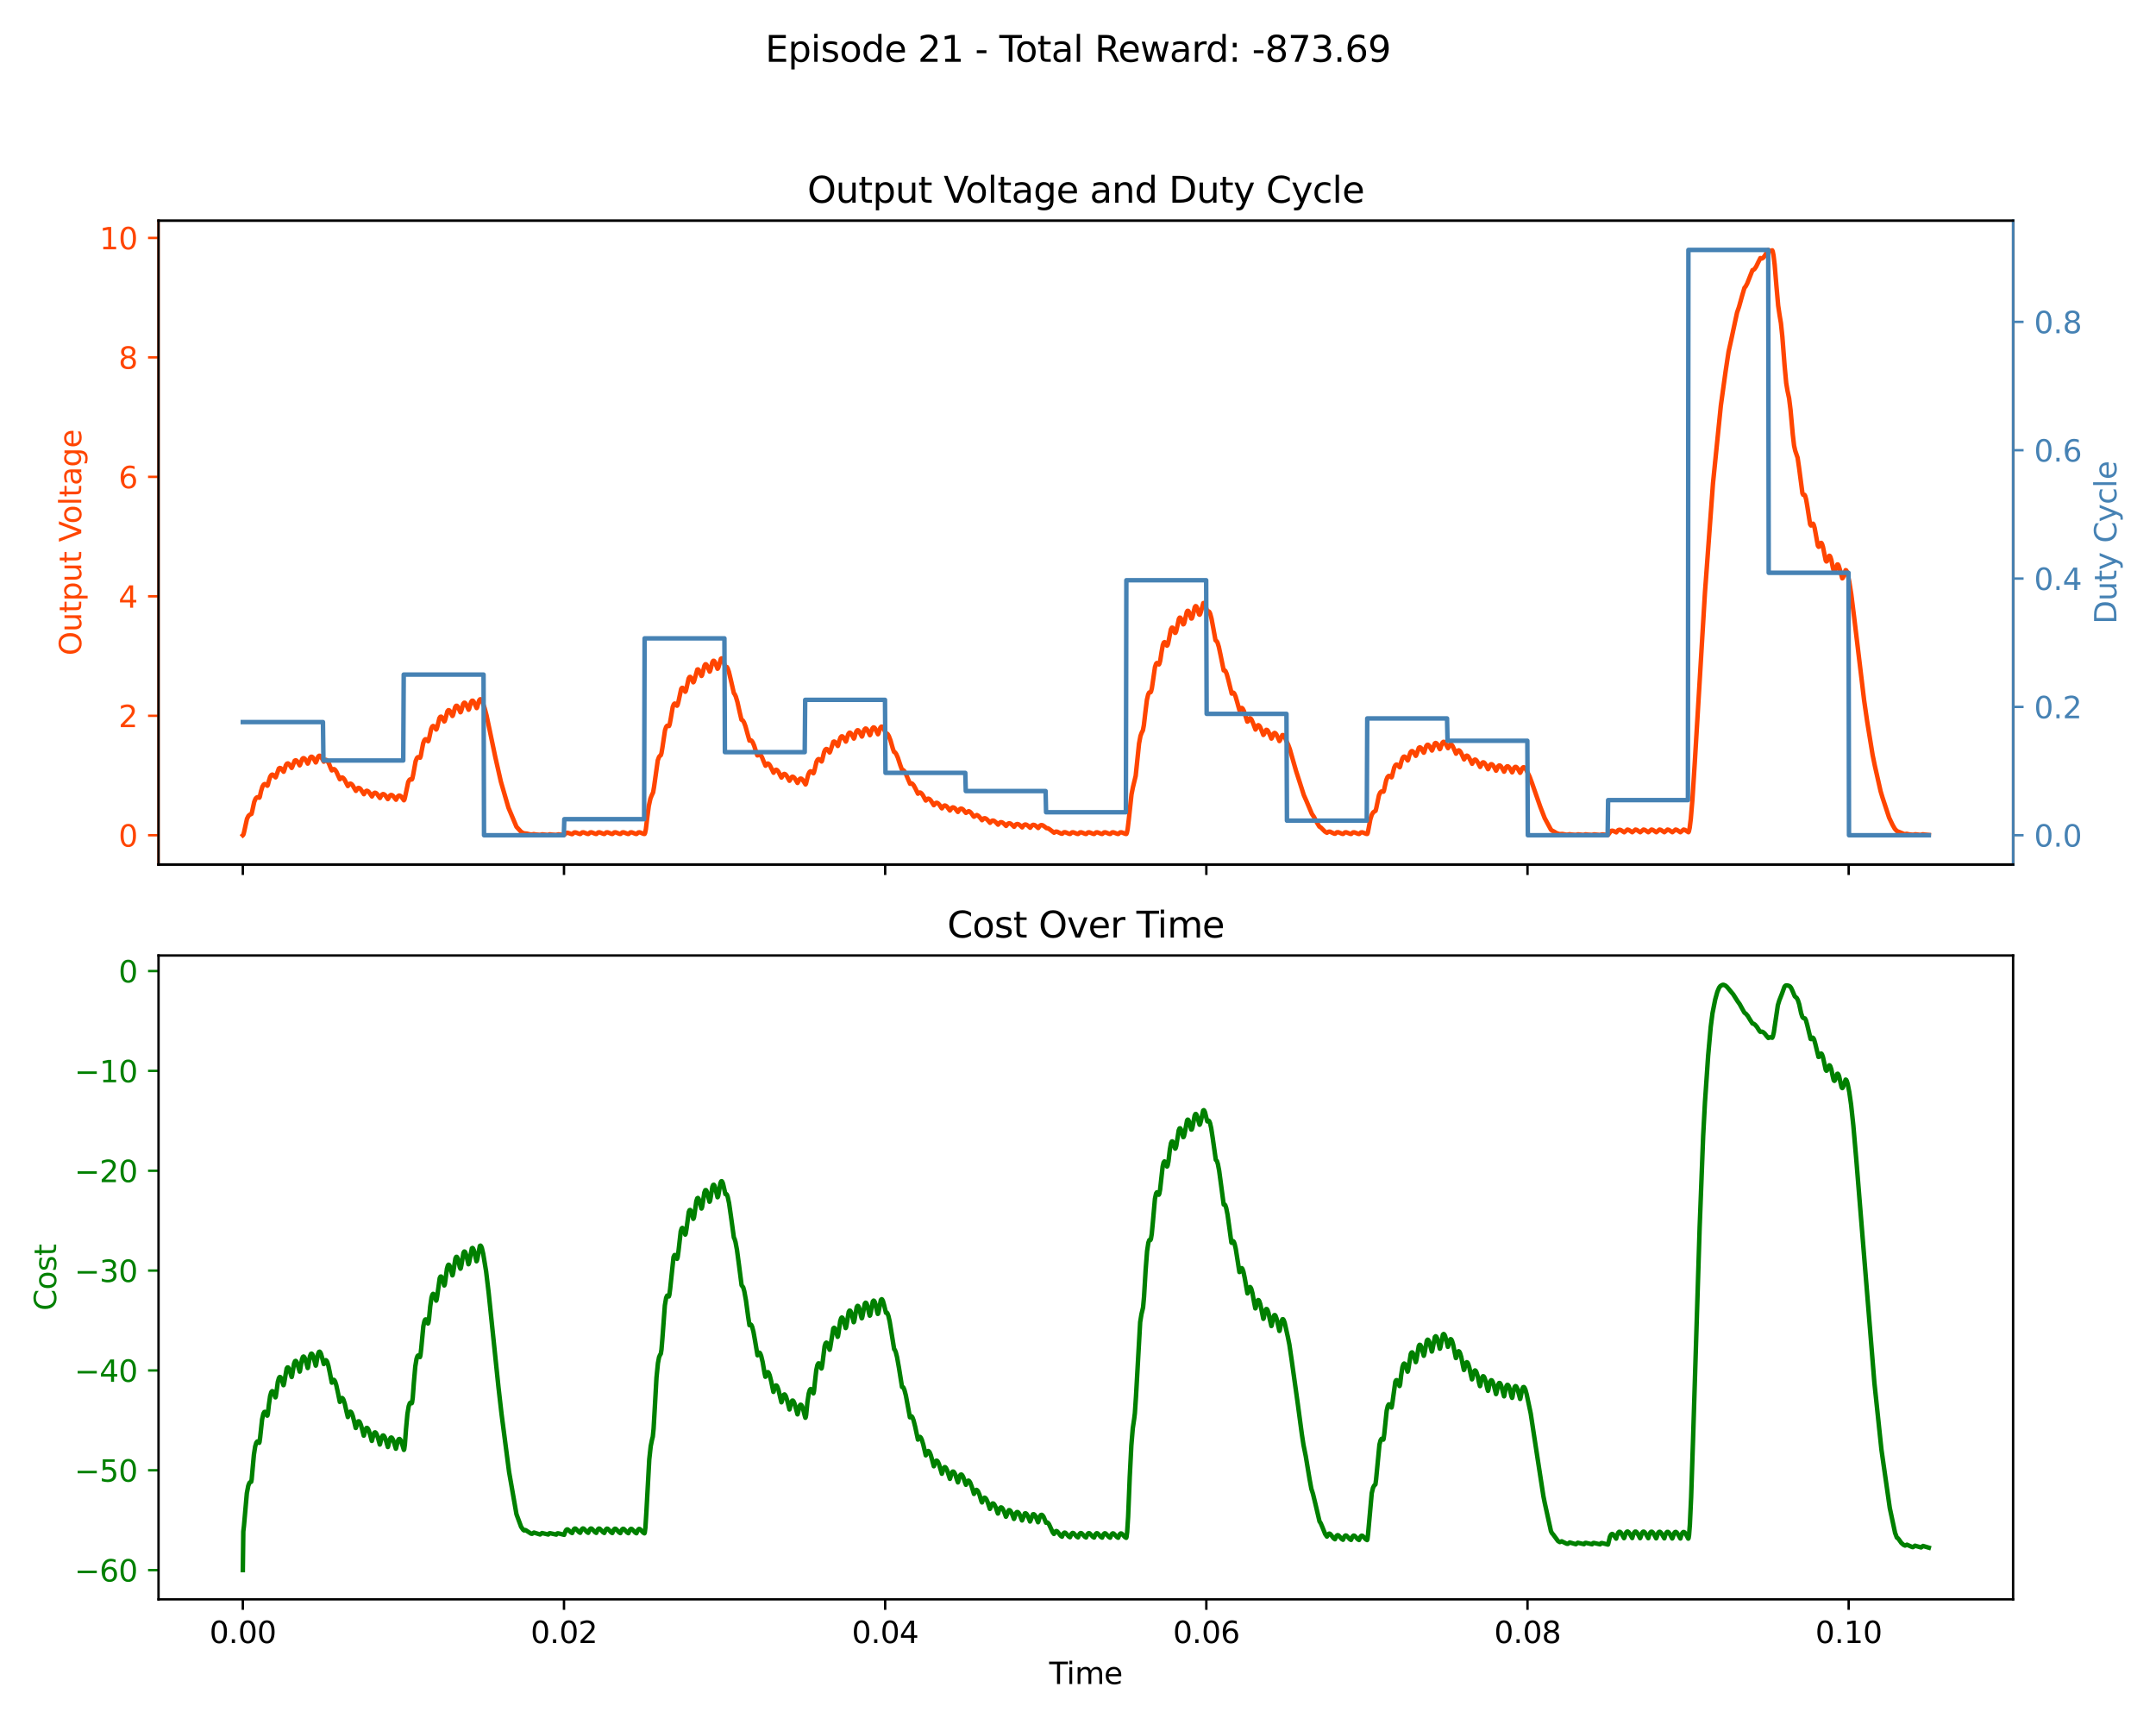 <?xml version="1.0" encoding="utf-8" standalone="no"?>
<!DOCTYPE svg PUBLIC "-//W3C//DTD SVG 1.1//EN"
  "http://www.w3.org/Graphics/SVG/1.1/DTD/svg11.dtd">
<svg xmlns:xlink="http://www.w3.org/1999/xlink" width="720pt" height="576pt" viewBox="0 0 720 576" xmlns="http://www.w3.org/2000/svg" version="1.1">
 <defs>
  <style type="text/css">*{stroke-linejoin: round; stroke-linecap: butt}</style>
 </defs>
 <g id="figure_1">
  <g id="patch_1">
   <path d="M 0 576 
L 720 576 
L 720 0 
L 0 0 
z
" style="fill: #ffffff"/>
  </g>
  <g id="axes_1">
   <g id="patch_2">
    <path d="M 52.94 288.67 
L 672.28 288.67 
L 672.28 73.68 
L 52.94 73.68 
z
" style="fill: #ffffff"/>
   </g>
   <g id="matplotlib.axis_1">
    <g id="xtick_1">
     <g id="line2d_1">
      <defs>
       <path id="m63b40d8dba" d="M 0 0 
L 0 3.5 
" style="stroke: #000000; stroke-width: 0.8"/>
      </defs>
      <g>
       <use xlink:href="#m63b40d8dba" x="81.092" y="288.67" style="stroke: #000000; stroke-width: 0.8"/>
      </g>
     </g>
    </g>
    <g id="xtick_2">
     <g id="line2d_2">
      <g>
       <use xlink:href="#m63b40d8dba" x="188.347" y="288.67" style="stroke: #000000; stroke-width: 0.8"/>
      </g>
     </g>
    </g>
    <g id="xtick_3">
     <g id="line2d_3">
      <g>
       <use xlink:href="#m63b40d8dba" x="295.602" y="288.67" style="stroke: #000000; stroke-width: 0.8"/>
      </g>
     </g>
    </g>
    <g id="xtick_4">
     <g id="line2d_4">
      <g>
       <use xlink:href="#m63b40d8dba" x="402.858" y="288.67" style="stroke: #000000; stroke-width: 0.8"/>
      </g>
     </g>
    </g>
    <g id="xtick_5">
     <g id="line2d_5">
      <g>
       <use xlink:href="#m63b40d8dba" x="510.113" y="288.67" style="stroke: #000000; stroke-width: 0.8"/>
      </g>
     </g>
    </g>
    <g id="xtick_6">
     <g id="line2d_6">
      <g>
       <use xlink:href="#m63b40d8dba" x="617.368" y="288.67" style="stroke: #000000; stroke-width: 0.8"/>
      </g>
     </g>
    </g>
   </g>
   <g id="matplotlib.axis_2">
    <g id="ytick_1">
     <g id="line2d_7">
      <defs>
       <path id="m319ee1928c" d="M 0 0 
L -3.5 0 
" style="stroke: #ff4500; stroke-width: 0.8"/>
      </defs>
      <g>
       <use xlink:href="#m319ee1928c" x="52.94" y="278.905" style="fill: #ff4500; stroke: #ff4500; stroke-width: 0.8"/>
      </g>
     </g>
     <g id="text_1">
      <!-- 0 -->
      <g style="fill: #ff4500" transform="translate(39.578 282.704) scale(0.1 -0.1)">
       <defs>
        <path id="DejaVuSans-30" d="M 2034 4250 
Q 1547 4250 1301 3770 
Q 1056 3291 1056 2328 
Q 1056 1369 1301 889 
Q 1547 409 2034 409 
Q 2525 409 2770 889 
Q 3016 1369 3016 2328 
Q 3016 3291 2770 3770 
Q 2525 4250 2034 4250 
z
M 2034 4750 
Q 2819 4750 3233 4129 
Q 3647 3509 3647 2328 
Q 3647 1150 3233 529 
Q 2819 -91 2034 -91 
Q 1250 -91 836 529 
Q 422 1150 422 2328 
Q 422 3509 836 4129 
Q 1250 4750 2034 4750 
z
" transform="scale(0.016)"/>
       </defs>
       <use xlink:href="#DejaVuSans-30"/>
      </g>
     </g>
    </g>
    <g id="ytick_2">
     <g id="line2d_8">
      <g>
       <use xlink:href="#m319ee1928c" x="52.94" y="239.013" style="fill: #ff4500; stroke: #ff4500; stroke-width: 0.8"/>
      </g>
     </g>
     <g id="text_2">
      <!-- 2 -->
      <g style="fill: #ff4500" transform="translate(39.578 242.812) scale(0.1 -0.1)">
       <defs>
        <path id="DejaVuSans-32" d="M 1228 531 
L 3431 531 
L 3431 0 
L 469 0 
L 469 531 
Q 828 903 1448 1529 
Q 2069 2156 2228 2338 
Q 2531 2678 2651 2914 
Q 2772 3150 2772 3378 
Q 2772 3750 2511 3984 
Q 2250 4219 1831 4219 
Q 1534 4219 1204 4116 
Q 875 4013 500 3803 
L 500 4441 
Q 881 4594 1212 4672 
Q 1544 4750 1819 4750 
Q 2544 4750 2975 4387 
Q 3406 4025 3406 3419 
Q 3406 3131 3298 2873 
Q 3191 2616 2906 2266 
Q 2828 2175 2409 1742 
Q 1991 1309 1228 531 
z
" transform="scale(0.016)"/>
       </defs>
       <use xlink:href="#DejaVuSans-32"/>
      </g>
     </g>
    </g>
    <g id="ytick_3">
     <g id="line2d_9">
      <g>
       <use xlink:href="#m319ee1928c" x="52.94" y="199.12" style="fill: #ff4500; stroke: #ff4500; stroke-width: 0.8"/>
      </g>
     </g>
     <g id="text_3">
      <!-- 4 -->
      <g style="fill: #ff4500" transform="translate(39.578 202.919) scale(0.1 -0.1)">
       <defs>
        <path id="DejaVuSans-34" d="M 2419 4116 
L 825 1625 
L 2419 1625 
L 2419 4116 
z
M 2253 4666 
L 3047 4666 
L 3047 1625 
L 3713 1625 
L 3713 1100 
L 3047 1100 
L 3047 0 
L 2419 0 
L 2419 1100 
L 313 1100 
L 313 1709 
L 2253 4666 
z
" transform="scale(0.016)"/>
       </defs>
       <use xlink:href="#DejaVuSans-34"/>
      </g>
     </g>
    </g>
    <g id="ytick_4">
     <g id="line2d_10">
      <g>
       <use xlink:href="#m319ee1928c" x="52.94" y="159.228" style="fill: #ff4500; stroke: #ff4500; stroke-width: 0.8"/>
      </g>
     </g>
     <g id="text_4">
      <!-- 6 -->
      <g style="fill: #ff4500" transform="translate(39.578 163.027) scale(0.1 -0.1)">
       <defs>
        <path id="DejaVuSans-36" d="M 2113 2584 
Q 1688 2584 1439 2293 
Q 1191 2003 1191 1497 
Q 1191 994 1439 701 
Q 1688 409 2113 409 
Q 2538 409 2786 701 
Q 3034 994 3034 1497 
Q 3034 2003 2786 2293 
Q 2538 2584 2113 2584 
z
M 3366 4563 
L 3366 3988 
Q 3128 4100 2886 4159 
Q 2644 4219 2406 4219 
Q 1781 4219 1451 3797 
Q 1122 3375 1075 2522 
Q 1259 2794 1537 2939 
Q 1816 3084 2150 3084 
Q 2853 3084 3261 2657 
Q 3669 2231 3669 1497 
Q 3669 778 3244 343 
Q 2819 -91 2113 -91 
Q 1303 -91 875 529 
Q 447 1150 447 2328 
Q 447 3434 972 4092 
Q 1497 4750 2381 4750 
Q 2619 4750 2861 4703 
Q 3103 4656 3366 4563 
z
" transform="scale(0.016)"/>
       </defs>
       <use xlink:href="#DejaVuSans-36"/>
      </g>
     </g>
    </g>
    <g id="ytick_5">
     <g id="line2d_11">
      <g>
       <use xlink:href="#m319ee1928c" x="52.94" y="119.335" style="fill: #ff4500; stroke: #ff4500; stroke-width: 0.8"/>
      </g>
     </g>
     <g id="text_5">
      <!-- 8 -->
      <g style="fill: #ff4500" transform="translate(39.578 123.135) scale(0.1 -0.1)">
       <defs>
        <path id="DejaVuSans-38" d="M 2034 2216 
Q 1584 2216 1326 1975 
Q 1069 1734 1069 1313 
Q 1069 891 1326 650 
Q 1584 409 2034 409 
Q 2484 409 2743 651 
Q 3003 894 3003 1313 
Q 3003 1734 2745 1975 
Q 2488 2216 2034 2216 
z
M 1403 2484 
Q 997 2584 770 2862 
Q 544 3141 544 3541 
Q 544 4100 942 4425 
Q 1341 4750 2034 4750 
Q 2731 4750 3128 4425 
Q 3525 4100 3525 3541 
Q 3525 3141 3298 2862 
Q 3072 2584 2669 2484 
Q 3125 2378 3379 2068 
Q 3634 1759 3634 1313 
Q 3634 634 3220 271 
Q 2806 -91 2034 -91 
Q 1263 -91 848 271 
Q 434 634 434 1313 
Q 434 1759 690 2068 
Q 947 2378 1403 2484 
z
M 1172 3481 
Q 1172 3119 1398 2916 
Q 1625 2713 2034 2713 
Q 2441 2713 2670 2916 
Q 2900 3119 2900 3481 
Q 2900 3844 2670 4047 
Q 2441 4250 2034 4250 
Q 1625 4250 1398 4047 
Q 1172 3844 1172 3481 
z
" transform="scale(0.016)"/>
       </defs>
       <use xlink:href="#DejaVuSans-38"/>
      </g>
     </g>
    </g>
    <g id="ytick_6">
     <g id="line2d_12">
      <g>
       <use xlink:href="#m319ee1928c" x="52.94" y="79.443" style="fill: #ff4500; stroke: #ff4500; stroke-width: 0.8"/>
      </g>
     </g>
     <g id="text_6">
      <!-- 10 -->
      <g style="fill: #ff4500" transform="translate(33.215 83.242) scale(0.1 -0.1)">
       <defs>
        <path id="DejaVuSans-31" d="M 794 531 
L 1825 531 
L 1825 4091 
L 703 3866 
L 703 4441 
L 1819 4666 
L 2450 4666 
L 2450 531 
L 3481 531 
L 3481 0 
L 794 0 
L 794 531 
z
" transform="scale(0.016)"/>
       </defs>
       <use xlink:href="#DejaVuSans-31"/>
       <use xlink:href="#DejaVuSans-30" x="63.623"/>
      </g>
     </g>
    </g>
    <g id="text_7">
     <!-- Output Voltage -->
     <g style="fill: #ff4500" transform="translate(27.135 218.888) rotate(-90) scale(0.1 -0.1)">
      <defs>
       <path id="DejaVuSans-4f" d="M 2522 4238 
Q 1834 4238 1429 3725 
Q 1025 3213 1025 2328 
Q 1025 1447 1429 934 
Q 1834 422 2522 422 
Q 3209 422 3611 934 
Q 4013 1447 4013 2328 
Q 4013 3213 3611 3725 
Q 3209 4238 2522 4238 
z
M 2522 4750 
Q 3503 4750 4090 4092 
Q 4678 3434 4678 2328 
Q 4678 1225 4090 567 
Q 3503 -91 2522 -91 
Q 1538 -91 948 565 
Q 359 1222 359 2328 
Q 359 3434 948 4092 
Q 1538 4750 2522 4750 
z
" transform="scale(0.016)"/>
       <path id="DejaVuSans-75" d="M 544 1381 
L 544 3500 
L 1119 3500 
L 1119 1403 
Q 1119 906 1312 657 
Q 1506 409 1894 409 
Q 2359 409 2629 706 
Q 2900 1003 2900 1516 
L 2900 3500 
L 3475 3500 
L 3475 0 
L 2900 0 
L 2900 538 
Q 2691 219 2414 64 
Q 2138 -91 1772 -91 
Q 1169 -91 856 284 
Q 544 659 544 1381 
z
M 1991 3584 
L 1991 3584 
z
" transform="scale(0.016)"/>
       <path id="DejaVuSans-74" d="M 1172 4494 
L 1172 3500 
L 2356 3500 
L 2356 3053 
L 1172 3053 
L 1172 1153 
Q 1172 725 1289 603 
Q 1406 481 1766 481 
L 2356 481 
L 2356 0 
L 1766 0 
Q 1100 0 847 248 
Q 594 497 594 1153 
L 594 3053 
L 172 3053 
L 172 3500 
L 594 3500 
L 594 4494 
L 1172 4494 
z
" transform="scale(0.016)"/>
       <path id="DejaVuSans-70" d="M 1159 525 
L 1159 -1331 
L 581 -1331 
L 581 3500 
L 1159 3500 
L 1159 2969 
Q 1341 3281 1617 3432 
Q 1894 3584 2278 3584 
Q 2916 3584 3314 3078 
Q 3713 2572 3713 1747 
Q 3713 922 3314 415 
Q 2916 -91 2278 -91 
Q 1894 -91 1617 61 
Q 1341 213 1159 525 
z
M 3116 1747 
Q 3116 2381 2855 2742 
Q 2594 3103 2138 3103 
Q 1681 3103 1420 2742 
Q 1159 2381 1159 1747 
Q 1159 1113 1420 752 
Q 1681 391 2138 391 
Q 2594 391 2855 752 
Q 3116 1113 3116 1747 
z
" transform="scale(0.016)"/>
       <path id="DejaVuSans-20" transform="scale(0.016)"/>
       <path id="DejaVuSans-56" d="M 1831 0 
L 50 4666 
L 709 4666 
L 2188 738 
L 3669 4666 
L 4325 4666 
L 2547 0 
L 1831 0 
z
" transform="scale(0.016)"/>
       <path id="DejaVuSans-6f" d="M 1959 3097 
Q 1497 3097 1228 2736 
Q 959 2375 959 1747 
Q 959 1119 1226 758 
Q 1494 397 1959 397 
Q 2419 397 2687 759 
Q 2956 1122 2956 1747 
Q 2956 2369 2687 2733 
Q 2419 3097 1959 3097 
z
M 1959 3584 
Q 2709 3584 3137 3096 
Q 3566 2609 3566 1747 
Q 3566 888 3137 398 
Q 2709 -91 1959 -91 
Q 1206 -91 779 398 
Q 353 888 353 1747 
Q 353 2609 779 3096 
Q 1206 3584 1959 3584 
z
" transform="scale(0.016)"/>
       <path id="DejaVuSans-6c" d="M 603 4863 
L 1178 4863 
L 1178 0 
L 603 0 
L 603 4863 
z
" transform="scale(0.016)"/>
       <path id="DejaVuSans-61" d="M 2194 1759 
Q 1497 1759 1228 1600 
Q 959 1441 959 1056 
Q 959 750 1161 570 
Q 1363 391 1709 391 
Q 2188 391 2477 730 
Q 2766 1069 2766 1631 
L 2766 1759 
L 2194 1759 
z
M 3341 1997 
L 3341 0 
L 2766 0 
L 2766 531 
Q 2569 213 2275 61 
Q 1981 -91 1556 -91 
Q 1019 -91 701 211 
Q 384 513 384 1019 
Q 384 1609 779 1909 
Q 1175 2209 1959 2209 
L 2766 2209 
L 2766 2266 
Q 2766 2663 2505 2880 
Q 2244 3097 1772 3097 
Q 1472 3097 1187 3025 
Q 903 2953 641 2809 
L 641 3341 
Q 956 3463 1253 3523 
Q 1550 3584 1831 3584 
Q 2591 3584 2966 3190 
Q 3341 2797 3341 1997 
z
" transform="scale(0.016)"/>
       <path id="DejaVuSans-67" d="M 2906 1791 
Q 2906 2416 2648 2759 
Q 2391 3103 1925 3103 
Q 1463 3103 1205 2759 
Q 947 2416 947 1791 
Q 947 1169 1205 825 
Q 1463 481 1925 481 
Q 2391 481 2648 825 
Q 2906 1169 2906 1791 
z
M 3481 434 
Q 3481 -459 3084 -895 
Q 2688 -1331 1869 -1331 
Q 1566 -1331 1297 -1286 
Q 1028 -1241 775 -1147 
L 775 -588 
Q 1028 -725 1275 -790 
Q 1522 -856 1778 -856 
Q 2344 -856 2625 -561 
Q 2906 -266 2906 331 
L 2906 616 
Q 2728 306 2450 153 
Q 2172 0 1784 0 
Q 1141 0 747 490 
Q 353 981 353 1791 
Q 353 2603 747 3093 
Q 1141 3584 1784 3584 
Q 2172 3584 2450 3431 
Q 2728 3278 2906 2969 
L 2906 3500 
L 3481 3500 
L 3481 434 
z
" transform="scale(0.016)"/>
       <path id="DejaVuSans-65" d="M 3597 1894 
L 3597 1613 
L 953 1613 
Q 991 1019 1311 708 
Q 1631 397 2203 397 
Q 2534 397 2845 478 
Q 3156 559 3463 722 
L 3463 178 
Q 3153 47 2828 -22 
Q 2503 -91 2169 -91 
Q 1331 -91 842 396 
Q 353 884 353 1716 
Q 353 2575 817 3079 
Q 1281 3584 2069 3584 
Q 2775 3584 3186 3129 
Q 3597 2675 3597 1894 
z
M 3022 2063 
Q 3016 2534 2758 2815 
Q 2500 3097 2075 3097 
Q 1594 3097 1305 2825 
Q 1016 2553 972 2059 
L 3022 2063 
z
" transform="scale(0.016)"/>
      </defs>
      <use xlink:href="#DejaVuSans-4f"/>
      <use xlink:href="#DejaVuSans-75" x="78.711"/>
      <use xlink:href="#DejaVuSans-74" x="142.09"/>
      <use xlink:href="#DejaVuSans-70" x="181.299"/>
      <use xlink:href="#DejaVuSans-75" x="244.775"/>
      <use xlink:href="#DejaVuSans-74" x="308.154"/>
      <use xlink:href="#DejaVuSans-20" x="347.363"/>
      <use xlink:href="#DejaVuSans-56" x="379.15"/>
      <use xlink:href="#DejaVuSans-6f" x="439.809"/>
      <use xlink:href="#DejaVuSans-6c" x="500.99"/>
      <use xlink:href="#DejaVuSans-74" x="528.773"/>
      <use xlink:href="#DejaVuSans-61" x="567.982"/>
      <use xlink:href="#DejaVuSans-67" x="629.262"/>
      <use xlink:href="#DejaVuSans-65" x="692.738"/>
     </g>
    </g>
   </g>
   <g id="line2d_13">
    <path d="M 81.092 278.898 
L 81.253 278.749 
L 81.467 278.022 
L 82.486 273.408 
L 82.969 272.436 
L 83.398 272.051 
L 83.988 271.779 
L 84.202 270.968 
L 84.899 267.761 
L 85.328 266.733 
L 85.704 266.295 
L 86.026 266.193 
L 86.401 266.331 
L 86.615 266.354 
L 86.776 266.006 
L 87.152 264.288 
L 87.634 262.673 
L 88.063 261.973 
L 88.385 261.805 
L 88.707 261.884 
L 89.082 262.226 
L 89.297 262.363 
L 89.458 262.099 
L 89.779 260.789 
L 90.209 259.415 
L 90.584 258.809 
L 90.906 258.644 
L 91.227 258.745 
L 91.603 259.135 
L 92.032 259.568 
L 92.193 259.255 
L 93.104 256.65 
L 93.426 256.437 
L 93.748 256.513 
L 94.123 256.897 
L 94.713 257.695 
L 94.767 257.641 
L 94.981 257.068 
L 95.464 255.534 
L 95.839 255 
L 96.161 254.911 
L 96.483 255.1 
L 96.912 255.693 
L 97.395 256.424 
L 97.555 256.183 
L 98.414 254.006 
L 98.735 253.862 
L 99.003 253.969 
L 99.379 254.401 
L 100.076 255.565 
L 100.13 255.528 
L 100.291 255.198 
L 100.88 253.531 
L 101.202 253.192 
L 101.47 253.167 
L 101.792 253.393 
L 102.221 254.043 
L 102.757 254.984 
L 102.811 254.952 
L 102.972 254.635 
L 103.562 253.015 
L 103.884 252.699 
L 104.152 252.693 
L 104.473 252.941 
L 104.902 253.618 
L 105.439 254.591 
L 105.492 254.562 
L 105.653 254.255 
L 106.243 252.666 
L 106.565 252.367 
L 106.833 252.373 
L 107.155 252.635 
L 107.584 253.331 
L 108.12 254.326 
L 108.174 254.299 
L 108.764 253.706 
L 109.032 253.772 
L 109.354 254.084 
L 109.836 254.932 
L 110.48 256.571 
L 110.802 257.247 
L 110.962 257.126 
L 111.284 256.827 
L 111.606 256.831 
L 111.928 257.083 
L 112.357 257.723 
L 113 259.161 
L 113.483 260.201 
L 113.644 260.046 
L 114.019 259.644 
L 114.341 259.613 
L 114.663 259.819 
L 115.092 260.383 
L 115.682 261.562 
L 116.164 262.471 
L 116.325 262.273 
L 116.701 261.771 
L 117.022 261.658 
L 117.344 261.781 
L 117.773 262.24 
L 118.363 263.279 
L 118.846 264.081 
L 119.007 263.848 
L 119.382 263.268 
L 119.704 263.089 
L 120.025 263.15 
L 120.401 263.466 
L 120.937 264.267 
L 121.527 265.19 
L 121.688 264.932 
L 122.117 264.239 
L 122.439 264.058 
L 122.76 264.11 
L 123.136 264.411 
L 123.672 265.181 
L 124.208 265.945 
L 124.369 265.669 
L 124.798 264.932 
L 125.174 264.708 
L 125.495 264.765 
L 125.871 265.065 
L 126.407 265.824 
L 126.89 266.456 
L 127.104 266.04 
L 127.533 265.344 
L 127.909 265.144 
L 128.23 265.215 
L 128.66 265.584 
L 129.196 266.378 
L 129.518 266.827 
L 129.678 266.634 
L 130.161 265.718 
L 130.536 265.453 
L 130.858 265.476 
L 131.234 265.737 
L 131.716 266.361 
L 132.253 267.036 
L 132.467 266.602 
L 132.896 265.871 
L 133.271 265.643 
L 133.593 265.691 
L 133.969 265.974 
L 134.505 266.703 
L 134.88 267.222 
L 135.041 267.019 
L 135.256 266.232 
L 136.328 261.115 
L 136.757 260.381 
L 137.079 260.205 
L 137.401 260.287 
L 137.562 260.251 
L 137.723 259.896 
L 137.991 258.631 
L 138.795 254.181 
L 139.224 253.139 
L 139.546 252.835 
L 139.814 252.835 
L 140.297 253.012 
L 140.511 252.437 
L 140.833 250.663 
L 141.316 248.211 
L 141.691 247.212 
L 142.013 246.857 
L 142.281 246.853 
L 142.603 247.138 
L 142.978 247.503 
L 143.139 247.226 
L 143.407 246.123 
L 143.997 243.348 
L 144.372 242.577 
L 144.641 242.412 
L 144.909 242.513 
L 145.23 242.93 
L 145.659 243.594 
L 145.82 243.401 
L 146.035 242.688 
L 146.732 239.82 
L 147.054 239.349 
L 147.322 239.303 
L 147.59 239.519 
L 147.965 240.186 
L 148.341 240.901 
L 148.502 240.769 
L 148.716 240.135 
L 149.413 237.508 
L 149.735 237.142 
L 150.003 237.179 
L 150.271 237.476 
L 150.647 238.251 
L 151.076 239.072 
L 151.237 238.88 
L 151.451 238.178 
L 151.988 236.15 
L 152.309 235.689 
L 152.577 235.667 
L 152.846 235.921 
L 153.221 236.658 
L 153.757 237.84 
L 153.918 237.675 
L 154.133 237.011 
L 154.669 235.071 
L 154.991 234.659 
L 155.205 234.65 
L 155.473 234.89 
L 155.849 235.621 
L 156.492 236.992 
L 156.653 236.747 
L 156.921 235.746 
L 157.297 234.456 
L 157.618 233.991 
L 157.887 233.975 
L 158.155 234.242 
L 158.53 235.006 
L 159.174 236.433 
L 159.335 236.201 
L 159.603 235.221 
L 159.978 233.959 
L 160.3 233.517 
L 160.514 233.495 
L 160.782 233.726 
L 161.158 234.454 
L 161.855 236.514 
L 162.499 238.944 
L 163.571 244.033 
L 165.394 252.755 
L 167.271 261.005 
L 169.792 269.688 
L 172.473 276.075 
L 174.082 277.813 
L 174.94 278.262 
L 175.959 278.358 
L 177.085 278.635 
L 177.782 278.638 
L 178.211 278.521 
L 178.962 278.65 
L 180.357 278.775 
L 181.107 278.594 
L 182.931 278.805 
L 183.145 278.727 
L 183.574 278.588 
L 184.271 278.684 
L 185.719 278.793 
L 186.47 278.605 
L 188.293 278.809 
L 188.454 278.753 
L 189.044 278.161 
L 189.473 278.059 
L 189.956 278.193 
L 190.975 278.538 
L 191.136 278.509 
L 191.726 277.997 
L 192.155 277.94 
L 192.637 278.114 
L 193.603 278.481 
L 193.817 278.471 
L 194.407 277.971 
L 194.836 277.921 
L 195.319 278.1 
L 196.23 278.459 
L 196.498 278.464 
L 197.088 277.966 
L 197.517 277.917 
L 198 278.098 
L 198.912 278.457 
L 199.18 278.463 
L 199.77 277.965 
L 200.199 277.917 
L 200.681 278.097 
L 201.593 278.457 
L 201.861 278.463 
L 202.451 277.965 
L 202.88 277.917 
L 203.363 278.097 
L 204.274 278.457 
L 204.543 278.463 
L 205.132 277.965 
L 205.562 277.917 
L 206.044 278.097 
L 206.956 278.457 
L 207.224 278.463 
L 207.814 277.965 
L 208.243 277.917 
L 208.726 278.097 
L 209.637 278.457 
L 209.905 278.463 
L 210.495 277.965 
L 210.924 277.917 
L 211.407 278.097 
L 212.319 278.457 
L 212.587 278.463 
L 213.177 277.965 
L 213.606 277.917 
L 214.088 278.097 
L 215 278.457 
L 215.268 278.463 
L 215.429 278.127 
L 215.697 276.824 
L 216.126 273.192 
L 216.662 269.157 
L 217.199 266.703 
L 217.628 265.601 
L 218.11 264.589 
L 218.432 262.689 
L 219.666 253.886 
L 220.095 252.733 
L 220.416 252.366 
L 220.685 252.168 
L 220.899 251.502 
L 221.221 249.602 
L 222.079 243.849 
L 222.454 242.742 
L 222.776 242.345 
L 223.044 242.334 
L 223.42 242.428 
L 223.634 241.882 
L 223.956 240.188 
L 224.653 236.08 
L 225.028 235.144 
L 225.296 234.923 
L 225.511 234.972 
L 225.779 235.274 
L 226.101 235.643 
L 226.262 235.43 
L 226.53 234.463 
L 227.495 229.988 
L 227.763 229.687 
L 227.978 229.698 
L 228.246 229.982 
L 228.836 230.979 
L 228.89 230.943 
L 229.05 230.643 
L 229.319 229.568 
L 229.962 226.582 
L 230.284 226.063 
L 230.498 226.025 
L 230.713 226.198 
L 231.035 226.796 
L 231.517 227.833 
L 231.678 227.7 
L 231.893 227.099 
L 232.858 223.58 
L 233.072 223.506 
L 233.287 223.654 
L 233.609 224.234 
L 234.252 225.707 
L 234.306 225.679 
L 234.467 225.408 
L 234.735 224.394 
L 235.218 222.344 
L 235.539 221.828 
L 235.754 221.807 
L 235.968 222.008 
L 236.29 222.663 
L 236.987 224.26 
L 237.148 224.022 
L 237.416 223.062 
L 237.899 221.103 
L 238.221 220.644 
L 238.435 220.659 
L 238.703 220.986 
L 239.079 221.919 
L 239.615 223.312 
L 239.776 223.188 
L 239.99 222.61 
L 240.741 219.976 
L 241.009 219.834 
L 241.224 219.988 
L 241.546 220.596 
L 242.028 222.163 
L 242.296 222.659 
L 242.725 222.719 
L 242.994 223.141 
L 243.423 224.351 
L 244.013 226.815 
L 245.085 231.487 
L 245.353 231.788 
L 245.729 232.611 
L 246.265 234.411 
L 247.069 238.019 
L 247.606 240.309 
L 247.82 240.423 
L 248.088 240.599 
L 248.464 241.212 
L 248.946 242.49 
L 249.697 245.226 
L 250.287 247.297 
L 250.448 247.275 
L 250.716 247.185 
L 250.984 247.329 
L 251.36 247.854 
L 251.842 248.961 
L 252.593 251.346 
L 252.915 252.237 
L 253.076 252.207 
L 253.451 251.851 
L 253.719 251.869 
L 254.041 252.145 
L 254.47 252.861 
L 255.06 254.325 
L 255.65 255.691 
L 255.811 255.485 
L 256.186 255.011 
L 256.454 254.952 
L 256.776 255.133 
L 257.151 255.626 
L 257.688 256.734 
L 258.331 258.024 
L 258.546 257.648 
L 258.921 257.125 
L 259.243 257.029 
L 259.565 257.197 
L 259.994 257.749 
L 260.583 258.96 
L 260.959 259.634 
L 261.12 259.435 
L 261.602 258.576 
L 261.924 258.413 
L 262.246 258.518 
L 262.621 258.913 
L 263.158 259.865 
L 263.64 260.711 
L 263.801 260.487 
L 264.284 259.557 
L 264.606 259.349 
L 264.927 259.411 
L 265.303 259.758 
L 265.785 260.541 
L 266.322 261.44 
L 266.482 261.199 
L 266.965 260.22 
L 267.287 259.982 
L 267.609 260.014 
L 267.984 260.329 
L 268.467 261.073 
L 269.003 261.932 
L 269.164 261.679 
L 269.432 260.574 
L 269.915 258.646 
L 270.344 257.785 
L 270.665 257.553 
L 270.987 257.606 
L 271.363 257.96 
L 271.631 258.211 
L 271.792 257.983 
L 272.006 257.189 
L 272.65 254.423 
L 273.025 253.688 
L 273.347 253.47 
L 273.615 253.528 
L 273.937 253.834 
L 274.366 254.273 
L 274.527 253.977 
L 274.795 252.838 
L 275.224 251.097 
L 275.599 250.318 
L 275.921 250.094 
L 276.189 250.163 
L 276.511 250.502 
L 277.047 251.259 
L 277.101 251.215 
L 277.262 250.871 
L 278.281 247.727 
L 278.549 247.603 
L 278.817 247.715 
L 279.139 248.111 
L 279.782 249.089 
L 279.943 248.79 
L 280.318 247.28 
L 280.694 246.253 
L 281.016 245.885 
L 281.284 245.878 
L 281.552 246.096 
L 281.927 246.716 
L 282.464 247.623 
L 282.624 247.358 
L 282.946 246.119 
L 283.322 245.06 
L 283.643 244.679 
L 283.911 244.668 
L 284.18 244.89 
L 284.555 245.522 
L 285.145 246.626 
L 285.306 246.383 
L 285.628 245.189 
L 286.003 244.179 
L 286.325 243.838 
L 286.593 243.859 
L 286.915 244.187 
L 287.344 245.036 
L 287.826 245.95 
L 287.987 245.723 
L 288.309 244.559 
L 288.684 243.582 
L 289.006 243.269 
L 289.274 243.312 
L 289.596 243.664 
L 290.025 244.545 
L 290.508 245.492 
L 290.669 245.276 
L 290.99 244.133 
L 291.366 243.179 
L 291.687 242.884 
L 291.956 242.942 
L 292.277 243.311 
L 292.706 244.213 
L 293.189 245.183 
L 293.35 244.974 
L 293.618 244.041 
L 293.993 242.997 
L 294.315 242.642 
L 294.583 242.659 
L 294.852 242.913 
L 295.227 243.598 
L 295.924 244.956 
L 296.192 244.945 
L 296.46 245.166 
L 296.836 245.795 
L 297.372 247.193 
L 298.176 250.017 
L 298.552 251.05 
L 298.927 251.261 
L 299.303 251.798 
L 299.839 253.008 
L 300.643 255.47 
L 301.233 257.093 
L 301.609 257.131 
L 301.984 257.48 
L 302.467 258.294 
L 303.164 259.974 
L 303.915 261.716 
L 304.344 261.553 
L 304.665 261.698 
L 305.094 262.181 
L 305.684 263.245 
L 306.542 265.024 
L 306.596 264.991 
L 307.025 264.642 
L 307.347 264.653 
L 307.722 264.911 
L 308.205 265.54 
L 308.902 266.865 
L 309.17 267.305 
L 309.331 267.17 
L 309.706 266.762 
L 310.028 266.679 
L 310.404 266.83 
L 310.833 267.261 
L 311.476 268.282 
L 311.851 268.863 
L 312.012 268.692 
L 312.441 268.163 
L 312.817 268.052 
L 313.192 268.198 
L 313.675 268.676 
L 314.318 269.678 
L 314.533 269.919 
L 314.694 269.723 
L 315.123 269.132 
L 315.498 268.969 
L 315.874 269.066 
L 316.303 269.425 
L 316.892 270.237 
L 317.214 270.633 
L 317.375 270.421 
L 317.804 269.787 
L 318.18 269.589 
L 318.555 269.653 
L 318.984 269.977 
L 319.574 270.743 
L 319.896 271.115 
L 320.056 270.892 
L 320.486 270.23 
L 320.861 270.008 
L 321.236 270.05 
L 321.665 270.349 
L 322.255 271.084 
L 322.577 271.441 
L 323.489 270.859 
L 323.864 271.022 
L 324.347 271.482 
L 325.044 272.496 
L 325.258 272.707 
L 326.224 272.154 
L 326.653 272.37 
L 327.189 272.917 
L 327.94 273.873 
L 327.993 273.83 
L 328.53 273.286 
L 328.905 273.218 
L 329.334 273.386 
L 329.87 273.874 
L 330.621 274.747 
L 330.675 274.698 
L 331.211 274.098 
L 331.586 273.992 
L 332.015 274.118 
L 332.552 274.555 
L 333.303 275.362 
L 333.356 275.308 
L 333.892 274.665 
L 334.268 274.53 
L 334.697 274.624 
L 335.179 274.973 
L 335.984 275.784 
L 336.038 275.727 
L 336.574 275.053 
L 337.003 274.893 
L 337.432 274.994 
L 337.968 275.395 
L 338.665 276.071 
L 338.719 276.012 
L 339.255 275.316 
L 339.684 275.14 
L 340.113 275.227 
L 340.649 275.61 
L 341.347 276.265 
L 341.4 276.205 
L 341.937 275.495 
L 342.366 275.308 
L 342.795 275.384 
L 343.277 275.708 
L 344.028 276.397 
L 344.082 276.335 
L 344.618 275.615 
L 345.047 275.421 
L 345.476 275.491 
L 345.959 275.807 
L 346.709 276.485 
L 346.763 276.423 
L 347.299 275.697 
L 347.728 275.498 
L 348.157 275.562 
L 348.64 275.874 
L 349.498 276.529 
L 349.927 276.562 
L 350.41 276.833 
L 352.019 278.049 
L 352.608 277.685 
L 353.037 277.71 
L 353.574 277.986 
L 354.432 278.375 
L 354.7 278.393 
L 355.29 277.918 
L 355.719 277.881 
L 356.202 278.072 
L 357.113 278.443 
L 357.381 278.451 
L 357.971 277.957 
L 358.4 277.91 
L 358.883 278.093 
L 359.795 278.455 
L 360.063 278.46 
L 360.653 277.964 
L 361.082 277.915 
L 361.564 278.096 
L 362.476 278.457 
L 362.744 278.462 
L 363.334 277.965 
L 363.763 277.916 
L 364.246 278.097 
L 365.157 278.457 
L 365.425 278.462 
L 366.015 277.965 
L 366.444 277.916 
L 366.927 278.097 
L 367.839 278.457 
L 368.107 278.463 
L 368.697 277.965 
L 369.126 277.917 
L 369.608 278.097 
L 370.52 278.457 
L 370.788 278.463 
L 371.378 277.965 
L 371.807 277.917 
L 372.29 278.097 
L 373.201 278.457 
L 373.47 278.463 
L 374.059 277.965 
L 374.489 277.917 
L 374.971 278.097 
L 375.883 278.457 
L 376.151 278.463 
L 376.312 278.127 
L 376.58 276.824 
L 376.955 273.684 
L 377.867 265.267 
L 378.35 262.851 
L 379.261 259.082 
L 379.744 254.432 
L 380.388 248.277 
L 380.87 245.738 
L 381.246 244.711 
L 381.675 243.863 
L 381.996 242.159 
L 382.479 238.006 
L 383.015 233.671 
L 383.444 231.856 
L 383.766 231.253 
L 384.034 231.155 
L 384.249 231.144 
L 384.41 230.843 
L 384.678 229.765 
L 385.053 227.241 
L 385.697 222.777 
L 386.072 221.644 
L 386.34 221.381 
L 386.555 221.447 
L 387.037 221.862 
L 387.198 221.578 
L 387.466 220.561 
L 387.895 217.777 
L 388.324 215.393 
L 388.646 214.575 
L 388.914 214.413 
L 389.129 214.571 
L 389.451 215.213 
L 389.719 215.594 
L 389.88 215.452 
L 390.094 214.873 
L 390.416 213.284 
L 391.006 210.178 
L 391.328 209.596 
L 391.542 209.584 
L 391.757 209.829 
L 392.078 210.607 
L 392.4 211.328 
L 392.561 211.285 
L 392.776 210.833 
L 393.097 209.428 
L 393.687 206.638 
L 393.955 206.239 
L 394.17 206.262 
L 394.384 206.547 
L 394.706 207.395 
L 395.135 208.477 
L 395.296 208.411 
L 395.511 207.942 
L 395.832 206.53 
L 396.315 204.367 
L 396.583 203.958 
L 396.798 203.98 
L 397.012 204.273 
L 397.334 205.142 
L 397.817 206.538 
L 397.977 206.518 
L 398.192 206.106 
L 398.514 204.779 
L 398.996 202.735 
L 399.264 202.389 
L 399.479 202.46 
L 399.747 202.921 
L 400.123 204.147 
L 400.444 205.164 
L 400.605 205.264 
L 400.766 205.104 
L 401.034 204.329 
L 401.839 201.389 
L 402.053 201.345 
L 402.268 201.587 
L 402.589 202.407 
L 403.233 204.382 
L 403.394 204.327 
L 403.662 204.169 
L 403.876 204.353 
L 404.145 204.927 
L 404.574 206.502 
L 405.164 209.649 
L 405.914 213.768 
L 406.129 213.978 
L 406.343 214.131 
L 406.611 214.633 
L 407.04 216.023 
L 407.63 218.816 
L 408.649 223.85 
L 408.81 223.857 
L 409.025 223.86 
L 409.293 224.16 
L 409.668 225.038 
L 410.205 227.008 
L 411.331 231.597 
L 411.492 231.459 
L 411.76 231.258 
L 411.974 231.333 
L 412.242 231.678 
L 412.618 232.552 
L 413.154 234.408 
L 413.905 237.121 
L 414.066 237.051 
L 414.548 236.397 
L 414.763 236.417 
L 415.031 236.682 
L 415.406 237.427 
L 415.943 239.071 
L 416.533 240.961 
L 416.693 240.91 
L 417.444 239.834 
L 417.712 239.971 
L 418.034 240.438 
L 418.517 241.627 
L 419.268 243.61 
L 419.428 243.393 
L 419.965 242.258 
L 420.233 242.145 
L 420.501 242.293 
L 420.823 242.756 
L 421.305 243.914 
L 421.895 245.408 
L 422.056 245.255 
L 422.861 243.707 
L 423.129 243.745 
L 423.451 244.091 
L 423.88 244.961 
L 424.577 246.623 
L 424.63 246.598 
L 424.791 246.312 
L 425.327 244.958 
L 425.649 244.731 
L 425.917 244.826 
L 426.239 245.222 
L 426.668 246.133 
L 427.258 247.444 
L 427.419 247.244 
L 428.223 245.475 
L 428.492 245.446 
L 428.76 245.649 
L 429.135 246.254 
L 429.671 247.618 
L 430.154 248.577 
L 430.744 250.157 
L 431.656 253.36 
L 432.835 257.469 
L 433.854 260.617 
L 435.409 265.48 
L 436.321 267.548 
L 438.091 271.74 
L 438.788 272.761 
L 439.914 274.874 
L 440.611 276.031 
L 441.094 276.307 
L 441.738 276.956 
L 442.488 277.694 
L 443.132 278.074 
L 443.346 277.911 
L 443.775 277.689 
L 444.204 277.711 
L 444.741 277.986 
L 445.599 278.375 
L 445.867 278.393 
L 446.457 277.918 
L 446.886 277.881 
L 447.368 278.072 
L 448.28 278.443 
L 448.548 278.45 
L 449.138 277.957 
L 449.567 277.91 
L 450.05 278.093 
L 450.962 278.455 
L 451.23 278.46 
L 451.82 277.964 
L 452.249 277.915 
L 452.731 278.096 
L 453.643 278.457 
L 453.911 278.462 
L 454.501 277.965 
L 454.93 277.916 
L 455.413 278.097 
L 456.324 278.457 
L 456.592 278.462 
L 456.753 278.127 
L 457.021 276.824 
L 457.611 273.643 
L 458.094 272.096 
L 458.523 271.33 
L 458.898 271.027 
L 459.381 270.737 
L 459.596 269.911 
L 460.507 265.545 
L 460.936 264.634 
L 461.312 264.295 
L 461.633 264.276 
L 462.009 264.349 
L 462.17 263.993 
L 462.438 262.727 
L 462.92 260.546 
L 463.349 259.493 
L 463.725 259.105 
L 464.047 259.088 
L 464.368 259.308 
L 464.69 259.562 
L 464.851 259.303 
L 465.119 258.197 
L 465.602 256.294 
L 465.977 255.541 
L 466.299 255.298 
L 466.567 255.329 
L 466.889 255.598 
L 467.425 256.194 
L 467.586 255.899 
L 467.908 254.566 
L 468.337 253.23 
L 468.712 252.707 
L 468.98 252.631 
L 469.249 252.762 
L 469.624 253.23 
L 470.107 253.923 
L 470.267 253.68 
L 470.589 252.447 
L 471.018 251.237 
L 471.34 250.847 
L 471.608 250.799 
L 471.876 250.96 
L 472.252 251.478 
L 472.788 252.38 
L 472.842 252.348 
L 473.002 252.033 
L 473.807 249.733 
L 474.129 249.531 
L 474.397 249.619 
L 474.719 249.98 
L 475.201 250.932 
L 475.469 251.336 
L 475.63 251.153 
L 475.898 250.233 
L 476.327 249.059 
L 476.649 248.707 
L 476.917 248.696 
L 477.239 248.961 
L 477.668 249.698 
L 478.204 250.611 
L 478.365 250.337 
L 479.17 248.225 
L 479.438 248.09 
L 479.706 248.191 
L 480.028 248.572 
L 480.51 249.566 
L 480.832 250.154 
L 480.993 249.998 
L 481.261 249.122 
L 481.69 248.016 
L 482.012 247.712 
L 482.28 247.739 
L 482.602 248.048 
L 483.031 248.841 
L 483.567 249.819 
L 483.728 249.563 
L 484.157 248.713 
L 484.479 248.546 
L 484.747 248.664 
L 485.122 249.149 
L 485.605 250.201 
L 486.248 251.663 
L 486.409 251.448 
L 486.838 250.675 
L 487.16 250.54 
L 487.428 250.669 
L 487.804 251.152 
L 488.286 252.176 
L 488.93 253.571 
L 489.091 253.336 
L 489.52 252.501 
L 489.842 252.316 
L 490.11 252.401 
L 490.431 252.742 
L 490.914 253.639 
L 491.611 255.046 
L 491.772 254.782 
L 492.201 253.875 
L 492.523 253.636 
L 492.791 253.677 
L 493.113 253.966 
L 493.542 254.678 
L 494.293 256.093 
L 494.453 255.807 
L 494.936 254.77 
L 495.258 254.546 
L 495.526 254.593 
L 495.848 254.883 
L 496.277 255.585 
L 496.92 256.841 
L 496.974 256.815 
L 497.135 256.513 
L 497.618 255.429 
L 497.939 255.175 
L 498.207 255.199 
L 498.529 255.461 
L 498.958 256.129 
L 499.602 257.337 
L 499.655 257.307 
L 499.816 256.993 
L 500.299 255.877 
L 500.621 255.603 
L 500.889 255.61 
L 501.211 255.853 
L 501.64 256.498 
L 502.283 257.673 
L 502.337 257.64 
L 502.498 257.319 
L 502.98 256.181 
L 503.302 255.892 
L 503.57 255.888 
L 503.892 256.119 
L 504.321 256.747 
L 504.965 257.9 
L 505.018 257.865 
L 505.179 257.539 
L 505.662 256.386 
L 505.983 256.088 
L 506.252 256.077 
L 506.573 256.299 
L 507.002 256.916 
L 507.646 258.053 
L 507.7 258.018 
L 507.86 257.688 
L 508.343 256.524 
L 508.665 256.22 
L 508.933 256.204 
L 509.255 256.42 
L 509.684 257.03 
L 510.81 259.313 
L 511.668 261.635 
L 514.403 269.457 
L 515.851 273.175 
L 517.942 277.054 
L 518.318 277.351 
L 518.8 277.586 
L 519.873 278.227 
L 520.838 278.53 
L 521.75 278.468 
L 523.037 278.71 
L 523.681 278.683 
L 524.11 278.555 
L 524.807 278.663 
L 526.255 278.784 
L 527.005 278.6 
L 528.829 278.807 
L 529.043 278.729 
L 529.472 278.59 
L 530.169 278.685 
L 531.617 278.793 
L 532.368 278.605 
L 534.245 278.812 
L 535.103 278.614 
L 536.712 278.799 
L 537.034 278.753 
L 537.999 277.454 
L 538.428 277.364 
L 538.911 277.52 
L 539.769 277.935 
L 540.359 277.216 
L 540.788 277.06 
L 541.217 277.14 
L 541.753 277.489 
L 542.397 277.906 
L 543.469 277.017 
L 543.898 277.108 
L 544.434 277.467 
L 545.078 277.892 
L 546.151 277.01 
L 546.58 277.103 
L 547.116 277.464 
L 547.759 277.89 
L 548.832 277.009 
L 549.261 277.102 
L 549.797 277.463 
L 550.441 277.889 
L 551.513 277.009 
L 551.942 277.102 
L 552.479 277.463 
L 553.122 277.889 
L 554.195 277.009 
L 554.624 277.102 
L 555.16 277.463 
L 555.803 277.889 
L 556.876 277.009 
L 557.305 277.102 
L 557.841 277.463 
L 558.485 277.889 
L 559.557 277.009 
L 559.986 277.102 
L 560.523 277.463 
L 561.166 277.889 
L 562.239 277.009 
L 562.668 277.102 
L 563.204 277.463 
L 563.848 277.889 
L 564.009 277.612 
L 564.277 276.396 
L 564.652 273.36 
L 565.188 266.954 
L 565.993 254.345 
L 569.371 197.865 
L 572.053 161.387 
L 574.68 135.421 
L 576.289 123.839 
L 577.255 117.463 
L 578.113 113.598 
L 580.097 104.344 
L 580.74 102.504 
L 581.759 98.828 
L 582.564 96.103 
L 582.939 95.678 
L 583.475 94.691 
L 584.28 92.653 
L 585.245 90.202 
L 585.567 90.124 
L 585.942 89.801 
L 586.478 89.011 
L 587.229 87.463 
L 587.873 86.187 
L 588.355 86.309 
L 588.731 86.125 
L 589.214 85.61 
L 589.911 84.479 
L 590.554 83.471 
L 591.037 83.778 
L 591.412 83.729 
L 591.841 83.589 
L 592.002 83.948 
L 592.27 85.257 
L 592.646 88.345 
L 593.236 95.435 
L 593.825 102.061 
L 594.308 105.301 
L 594.737 107.864 
L 595.22 112.46 
L 595.971 122.126 
L 596.507 127.902 
L 596.936 130.469 
L 597.472 132.98 
L 597.955 136.894 
L 598.706 145.145 
L 599.135 148.812 
L 599.51 150.48 
L 600.314 152.827 
L 600.797 156.126 
L 601.923 164.707 
L 602.191 165.237 
L 602.406 165.247 
L 602.62 165.228 
L 602.835 165.583 
L 603.157 166.745 
L 603.586 169.244 
L 604.497 175.086 
L 604.766 175.473 
L 604.926 175.415 
L 605.463 174.864 
L 605.677 175.199 
L 605.999 176.282 
L 606.428 178.604 
L 607.071 182.216 
L 607.34 182.587 
L 607.501 182.504 
L 607.715 182.081 
L 608.09 181.289 
L 608.251 181.295 
L 608.466 181.602 
L 608.788 182.613 
L 609.217 184.796 
L 609.699 187.171 
L 609.914 187.475 
L 610.075 187.424 
L 610.289 187.027 
L 610.879 185.577 
L 611.04 185.615 
L 611.254 185.948 
L 611.576 186.969 
L 612.059 189.419 
L 612.381 190.631 
L 612.595 190.829 
L 612.756 190.7 
L 612.971 190.201 
L 613.56 188.49 
L 613.775 188.492 
L 613.989 188.813 
L 614.311 189.802 
L 615.223 193.105 
L 615.384 192.999 
L 615.598 192.521 
L 616.349 190.386 
L 616.51 190.437 
L 616.724 190.772 
L 617.046 191.769 
L 617.583 194.336 
L 618.226 198.375 
L 619.191 206.082 
L 622.516 233.785 
L 623.535 240.833 
L 625.359 252.08 
L 626.109 255.725 
L 628.04 264.241 
L 628.63 266.196 
L 630.882 273.043 
L 632.062 275.513 
L 632.759 276.723 
L 633.456 277.493 
L 635.977 278.533 
L 636.299 278.51 
L 636.728 278.424 
L 637.586 278.61 
L 638.873 278.749 
L 639.623 278.578 
L 641.393 278.797 
L 641.661 278.723 
L 642.09 278.585 
L 642.787 278.682 
L 644.128 278.807 
L 644.128 278.807 
" clip-path="url(#pcd54e425e9)" style="fill: none; stroke: #ff4500; stroke-width: 1.5; stroke-linecap: square"/>
   </g>
   <g id="patch_3">
    <path d="M 52.94 288.67 
L 52.94 73.68 
" style="fill: none; stroke: #ff4500; stroke-width: 0.8; stroke-linejoin: miter; stroke-linecap: square"/>
   </g>
   <g id="patch_4">
    <path d="M 672.28 288.67 
L 672.28 73.68 
" style="fill: none; stroke: #000000; stroke-width: 0.8; stroke-linejoin: miter; stroke-linecap: square"/>
   </g>
   <g id="patch_5">
    <path d="M 52.94 288.67 
L 672.28 288.67 
" style="fill: none; stroke: #000000; stroke-width: 0.8; stroke-linejoin: miter; stroke-linecap: square"/>
   </g>
   <g id="patch_6">
    <path d="M 52.94 73.68 
L 672.28 73.68 
" style="fill: none; stroke: #808080; stroke-width: 0.8; stroke-linejoin: miter; stroke-linecap: square"/>
   </g>
   <g id="text_8">
    <!-- Output Voltage and Duty Cycle -->
    <g transform="translate(269.62 67.68) scale(0.12 -0.12)">
     <defs>
      <path id="DejaVuSans-6e" d="M 3513 2113 
L 3513 0 
L 2938 0 
L 2938 2094 
Q 2938 2591 2744 2837 
Q 2550 3084 2163 3084 
Q 1697 3084 1428 2787 
Q 1159 2491 1159 1978 
L 1159 0 
L 581 0 
L 581 3500 
L 1159 3500 
L 1159 2956 
Q 1366 3272 1645 3428 
Q 1925 3584 2291 3584 
Q 2894 3584 3203 3211 
Q 3513 2838 3513 2113 
z
" transform="scale(0.016)"/>
      <path id="DejaVuSans-64" d="M 2906 2969 
L 2906 4863 
L 3481 4863 
L 3481 0 
L 2906 0 
L 2906 525 
Q 2725 213 2448 61 
Q 2172 -91 1784 -91 
Q 1150 -91 751 415 
Q 353 922 353 1747 
Q 353 2572 751 3078 
Q 1150 3584 1784 3584 
Q 2172 3584 2448 3432 
Q 2725 3281 2906 2969 
z
M 947 1747 
Q 947 1113 1208 752 
Q 1469 391 1925 391 
Q 2381 391 2643 752 
Q 2906 1113 2906 1747 
Q 2906 2381 2643 2742 
Q 2381 3103 1925 3103 
Q 1469 3103 1208 2742 
Q 947 2381 947 1747 
z
" transform="scale(0.016)"/>
      <path id="DejaVuSans-44" d="M 1259 4147 
L 1259 519 
L 2022 519 
Q 2988 519 3436 956 
Q 3884 1394 3884 2338 
Q 3884 3275 3436 3711 
Q 2988 4147 2022 4147 
L 1259 4147 
z
M 628 4666 
L 1925 4666 
Q 3281 4666 3915 4102 
Q 4550 3538 4550 2338 
Q 4550 1131 3912 565 
Q 3275 0 1925 0 
L 628 0 
L 628 4666 
z
" transform="scale(0.016)"/>
      <path id="DejaVuSans-79" d="M 2059 -325 
Q 1816 -950 1584 -1140 
Q 1353 -1331 966 -1331 
L 506 -1331 
L 506 -850 
L 844 -850 
Q 1081 -850 1212 -737 
Q 1344 -625 1503 -206 
L 1606 56 
L 191 3500 
L 800 3500 
L 1894 763 
L 2988 3500 
L 3597 3500 
L 2059 -325 
z
" transform="scale(0.016)"/>
      <path id="DejaVuSans-43" d="M 4122 4306 
L 4122 3641 
Q 3803 3938 3442 4084 
Q 3081 4231 2675 4231 
Q 1875 4231 1450 3742 
Q 1025 3253 1025 2328 
Q 1025 1406 1450 917 
Q 1875 428 2675 428 
Q 3081 428 3442 575 
Q 3803 722 4122 1019 
L 4122 359 
Q 3791 134 3420 21 
Q 3050 -91 2638 -91 
Q 1578 -91 968 557 
Q 359 1206 359 2328 
Q 359 3453 968 4101 
Q 1578 4750 2638 4750 
Q 3056 4750 3426 4639 
Q 3797 4528 4122 4306 
z
" transform="scale(0.016)"/>
      <path id="DejaVuSans-63" d="M 3122 3366 
L 3122 2828 
Q 2878 2963 2633 3030 
Q 2388 3097 2138 3097 
Q 1578 3097 1268 2742 
Q 959 2388 959 1747 
Q 959 1106 1268 751 
Q 1578 397 2138 397 
Q 2388 397 2633 464 
Q 2878 531 3122 666 
L 3122 134 
Q 2881 22 2623 -34 
Q 2366 -91 2075 -91 
Q 1284 -91 818 406 
Q 353 903 353 1747 
Q 353 2603 823 3093 
Q 1294 3584 2113 3584 
Q 2378 3584 2631 3529 
Q 2884 3475 3122 3366 
z
" transform="scale(0.016)"/>
     </defs>
     <use xlink:href="#DejaVuSans-4f"/>
     <use xlink:href="#DejaVuSans-75" x="78.711"/>
     <use xlink:href="#DejaVuSans-74" x="142.09"/>
     <use xlink:href="#DejaVuSans-70" x="181.299"/>
     <use xlink:href="#DejaVuSans-75" x="244.775"/>
     <use xlink:href="#DejaVuSans-74" x="308.154"/>
     <use xlink:href="#DejaVuSans-20" x="347.363"/>
     <use xlink:href="#DejaVuSans-56" x="379.15"/>
     <use xlink:href="#DejaVuSans-6f" x="439.809"/>
     <use xlink:href="#DejaVuSans-6c" x="500.99"/>
     <use xlink:href="#DejaVuSans-74" x="528.773"/>
     <use xlink:href="#DejaVuSans-61" x="567.982"/>
     <use xlink:href="#DejaVuSans-67" x="629.262"/>
     <use xlink:href="#DejaVuSans-65" x="692.738"/>
     <use xlink:href="#DejaVuSans-20" x="754.262"/>
     <use xlink:href="#DejaVuSans-61" x="786.049"/>
     <use xlink:href="#DejaVuSans-6e" x="847.328"/>
     <use xlink:href="#DejaVuSans-64" x="910.707"/>
     <use xlink:href="#DejaVuSans-20" x="974.184"/>
     <use xlink:href="#DejaVuSans-44" x="1005.971"/>
     <use xlink:href="#DejaVuSans-75" x="1082.973"/>
     <use xlink:href="#DejaVuSans-74" x="1146.352"/>
     <use xlink:href="#DejaVuSans-79" x="1185.561"/>
     <use xlink:href="#DejaVuSans-20" x="1244.74"/>
     <use xlink:href="#DejaVuSans-43" x="1276.527"/>
     <use xlink:href="#DejaVuSans-79" x="1346.352"/>
     <use xlink:href="#DejaVuSans-63" x="1405.531"/>
     <use xlink:href="#DejaVuSans-6c" x="1460.512"/>
     <use xlink:href="#DejaVuSans-65" x="1488.295"/>
    </g>
   </g>
  </g>
  <g id="axes_2">
   <g id="patch_7">
    <path d="M 52.94 534.04 
L 672.28 534.04 
L 672.28 319.05 
L 52.94 319.05 
z
" style="fill: #ffffff"/>
   </g>
   <g id="matplotlib.axis_3">
    <g id="xtick_7">
     <g id="line2d_14">
      <g>
       <use xlink:href="#m63b40d8dba" x="81.092" y="534.04" style="stroke: #000000; stroke-width: 0.8"/>
      </g>
     </g>
     <g id="text_9">
      <!-- 0.00 -->
      <g transform="translate(69.959 548.638) scale(0.1 -0.1)">
       <defs>
        <path id="DejaVuSans-2e" d="M 684 794 
L 1344 794 
L 1344 0 
L 684 0 
L 684 794 
z
" transform="scale(0.016)"/>
       </defs>
       <use xlink:href="#DejaVuSans-30"/>
       <use xlink:href="#DejaVuSans-2e" x="63.623"/>
       <use xlink:href="#DejaVuSans-30" x="95.41"/>
       <use xlink:href="#DejaVuSans-30" x="159.033"/>
      </g>
     </g>
    </g>
    <g id="xtick_8">
     <g id="line2d_15">
      <g>
       <use xlink:href="#m63b40d8dba" x="188.347" y="534.04" style="stroke: #000000; stroke-width: 0.8"/>
      </g>
     </g>
     <g id="text_10">
      <!-- 0.02 -->
      <g transform="translate(177.214 548.638) scale(0.1 -0.1)">
       <use xlink:href="#DejaVuSans-30"/>
       <use xlink:href="#DejaVuSans-2e" x="63.623"/>
       <use xlink:href="#DejaVuSans-30" x="95.41"/>
       <use xlink:href="#DejaVuSans-32" x="159.033"/>
      </g>
     </g>
    </g>
    <g id="xtick_9">
     <g id="line2d_16">
      <g>
       <use xlink:href="#m63b40d8dba" x="295.602" y="534.04" style="stroke: #000000; stroke-width: 0.8"/>
      </g>
     </g>
     <g id="text_11">
      <!-- 0.04 -->
      <g transform="translate(284.469 548.638) scale(0.1 -0.1)">
       <use xlink:href="#DejaVuSans-30"/>
       <use xlink:href="#DejaVuSans-2e" x="63.623"/>
       <use xlink:href="#DejaVuSans-30" x="95.41"/>
       <use xlink:href="#DejaVuSans-34" x="159.033"/>
      </g>
     </g>
    </g>
    <g id="xtick_10">
     <g id="line2d_17">
      <g>
       <use xlink:href="#m63b40d8dba" x="402.858" y="534.04" style="stroke: #000000; stroke-width: 0.8"/>
      </g>
     </g>
     <g id="text_12">
      <!-- 0.06 -->
      <g transform="translate(391.725 548.638) scale(0.1 -0.1)">
       <use xlink:href="#DejaVuSans-30"/>
       <use xlink:href="#DejaVuSans-2e" x="63.623"/>
       <use xlink:href="#DejaVuSans-30" x="95.41"/>
       <use xlink:href="#DejaVuSans-36" x="159.033"/>
      </g>
     </g>
    </g>
    <g id="xtick_11">
     <g id="line2d_18">
      <g>
       <use xlink:href="#m63b40d8dba" x="510.113" y="534.04" style="stroke: #000000; stroke-width: 0.8"/>
      </g>
     </g>
     <g id="text_13">
      <!-- 0.08 -->
      <g transform="translate(498.98 548.638) scale(0.1 -0.1)">
       <use xlink:href="#DejaVuSans-30"/>
       <use xlink:href="#DejaVuSans-2e" x="63.623"/>
       <use xlink:href="#DejaVuSans-30" x="95.41"/>
       <use xlink:href="#DejaVuSans-38" x="159.033"/>
      </g>
     </g>
    </g>
    <g id="xtick_12">
     <g id="line2d_19">
      <g>
       <use xlink:href="#m63b40d8dba" x="617.368" y="534.04" style="stroke: #000000; stroke-width: 0.8"/>
      </g>
     </g>
     <g id="text_14">
      <!-- 0.10 -->
      <g transform="translate(606.235 548.638) scale(0.1 -0.1)">
       <use xlink:href="#DejaVuSans-30"/>
       <use xlink:href="#DejaVuSans-2e" x="63.623"/>
       <use xlink:href="#DejaVuSans-31" x="95.41"/>
       <use xlink:href="#DejaVuSans-30" x="159.033"/>
      </g>
     </g>
    </g>
    <g id="text_15">
     <!-- Time -->
     <g transform="translate(350.376 562.317) scale(0.1 -0.1)">
      <defs>
       <path id="DejaVuSans-54" d="M -19 4666 
L 3928 4666 
L 3928 4134 
L 2272 4134 
L 2272 0 
L 1638 0 
L 1638 4134 
L -19 4134 
L -19 4666 
z
" transform="scale(0.016)"/>
       <path id="DejaVuSans-69" d="M 603 3500 
L 1178 3500 
L 1178 0 
L 603 0 
L 603 3500 
z
M 603 4863 
L 1178 4863 
L 1178 4134 
L 603 4134 
L 603 4863 
z
" transform="scale(0.016)"/>
       <path id="DejaVuSans-6d" d="M 3328 2828 
Q 3544 3216 3844 3400 
Q 4144 3584 4550 3584 
Q 5097 3584 5394 3201 
Q 5691 2819 5691 2113 
L 5691 0 
L 5113 0 
L 5113 2094 
Q 5113 2597 4934 2840 
Q 4756 3084 4391 3084 
Q 3944 3084 3684 2787 
Q 3425 2491 3425 1978 
L 3425 0 
L 2847 0 
L 2847 2094 
Q 2847 2600 2669 2842 
Q 2491 3084 2119 3084 
Q 1678 3084 1418 2786 
Q 1159 2488 1159 1978 
L 1159 0 
L 581 0 
L 581 3500 
L 1159 3500 
L 1159 2956 
Q 1356 3278 1631 3431 
Q 1906 3584 2284 3584 
Q 2666 3584 2933 3390 
Q 3200 3197 3328 2828 
z
" transform="scale(0.016)"/>
      </defs>
      <use xlink:href="#DejaVuSans-54"/>
      <use xlink:href="#DejaVuSans-69" x="57.959"/>
      <use xlink:href="#DejaVuSans-6d" x="85.742"/>
      <use xlink:href="#DejaVuSans-65" x="183.154"/>
     </g>
    </g>
   </g>
   <g id="matplotlib.axis_4">
    <g id="ytick_7">
     <g id="line2d_20">
      <defs>
       <path id="m5e0b4791ef" d="M 0 0 
L -3.5 0 
" style="stroke: #008000; stroke-width: 0.8"/>
      </defs>
      <g>
       <use xlink:href="#m5e0b4791ef" x="52.94" y="524.286" style="fill: #008000; stroke: #008000; stroke-width: 0.8"/>
      </g>
     </g>
     <g id="text_16">
      <!-- −60 -->
      <g style="fill: #008000" transform="translate(24.835 528.085) scale(0.1 -0.1)">
       <defs>
        <path id="DejaVuSans-2212" d="M 678 2272 
L 4684 2272 
L 4684 1741 
L 678 1741 
L 678 2272 
z
" transform="scale(0.016)"/>
       </defs>
       <use xlink:href="#DejaVuSans-2212"/>
       <use xlink:href="#DejaVuSans-36" x="83.789"/>
       <use xlink:href="#DejaVuSans-30" x="147.412"/>
      </g>
     </g>
    </g>
    <g id="ytick_8">
     <g id="line2d_21">
      <g>
       <use xlink:href="#m5e0b4791ef" x="52.94" y="490.946" style="fill: #008000; stroke: #008000; stroke-width: 0.8"/>
      </g>
     </g>
     <g id="text_17">
      <!-- −50 -->
      <g style="fill: #008000" transform="translate(24.835 494.745) scale(0.1 -0.1)">
       <defs>
        <path id="DejaVuSans-35" d="M 691 4666 
L 3169 4666 
L 3169 4134 
L 1269 4134 
L 1269 2991 
Q 1406 3038 1543 3061 
Q 1681 3084 1819 3084 
Q 2600 3084 3056 2656 
Q 3513 2228 3513 1497 
Q 3513 744 3044 326 
Q 2575 -91 1722 -91 
Q 1428 -91 1123 -41 
Q 819 9 494 109 
L 494 744 
Q 775 591 1075 516 
Q 1375 441 1709 441 
Q 2250 441 2565 725 
Q 2881 1009 2881 1497 
Q 2881 1984 2565 2268 
Q 2250 2553 1709 2553 
Q 1456 2553 1204 2497 
Q 953 2441 691 2322 
L 691 4666 
z
" transform="scale(0.016)"/>
       </defs>
       <use xlink:href="#DejaVuSans-2212"/>
       <use xlink:href="#DejaVuSans-35" x="83.789"/>
       <use xlink:href="#DejaVuSans-30" x="147.412"/>
      </g>
     </g>
    </g>
    <g id="ytick_9">
     <g id="line2d_22">
      <g>
       <use xlink:href="#m5e0b4791ef" x="52.94" y="457.606" style="fill: #008000; stroke: #008000; stroke-width: 0.8"/>
      </g>
     </g>
     <g id="text_18">
      <!-- −40 -->
      <g style="fill: #008000" transform="translate(24.835 461.405) scale(0.1 -0.1)">
       <use xlink:href="#DejaVuSans-2212"/>
       <use xlink:href="#DejaVuSans-34" x="83.789"/>
       <use xlink:href="#DejaVuSans-30" x="147.412"/>
      </g>
     </g>
    </g>
    <g id="ytick_10">
     <g id="line2d_23">
      <g>
       <use xlink:href="#m5e0b4791ef" x="52.94" y="424.265" style="fill: #008000; stroke: #008000; stroke-width: 0.8"/>
      </g>
     </g>
     <g id="text_19">
      <!-- −30 -->
      <g style="fill: #008000" transform="translate(24.835 428.065) scale(0.1 -0.1)">
       <defs>
        <path id="DejaVuSans-33" d="M 2597 2516 
Q 3050 2419 3304 2112 
Q 3559 1806 3559 1356 
Q 3559 666 3084 287 
Q 2609 -91 1734 -91 
Q 1441 -91 1130 -33 
Q 819 25 488 141 
L 488 750 
Q 750 597 1062 519 
Q 1375 441 1716 441 
Q 2309 441 2620 675 
Q 2931 909 2931 1356 
Q 2931 1769 2642 2001 
Q 2353 2234 1838 2234 
L 1294 2234 
L 1294 2753 
L 1863 2753 
Q 2328 2753 2575 2939 
Q 2822 3125 2822 3475 
Q 2822 3834 2567 4026 
Q 2313 4219 1838 4219 
Q 1578 4219 1281 4162 
Q 984 4106 628 3988 
L 628 4550 
Q 988 4650 1302 4700 
Q 1616 4750 1894 4750 
Q 2613 4750 3031 4423 
Q 3450 4097 3450 3541 
Q 3450 3153 3228 2886 
Q 3006 2619 2597 2516 
z
" transform="scale(0.016)"/>
       </defs>
       <use xlink:href="#DejaVuSans-2212"/>
       <use xlink:href="#DejaVuSans-33" x="83.789"/>
       <use xlink:href="#DejaVuSans-30" x="147.412"/>
      </g>
     </g>
    </g>
    <g id="ytick_11">
     <g id="line2d_24">
      <g>
       <use xlink:href="#m5e0b4791ef" x="52.94" y="390.925" style="fill: #008000; stroke: #008000; stroke-width: 0.8"/>
      </g>
     </g>
     <g id="text_20">
      <!-- −20 -->
      <g style="fill: #008000" transform="translate(24.835 394.724) scale(0.1 -0.1)">
       <use xlink:href="#DejaVuSans-2212"/>
       <use xlink:href="#DejaVuSans-32" x="83.789"/>
       <use xlink:href="#DejaVuSans-30" x="147.412"/>
      </g>
     </g>
    </g>
    <g id="ytick_12">
     <g id="line2d_25">
      <g>
       <use xlink:href="#m5e0b4791ef" x="52.94" y="357.585" style="fill: #008000; stroke: #008000; stroke-width: 0.8"/>
      </g>
     </g>
     <g id="text_21">
      <!-- −10 -->
      <g style="fill: #008000" transform="translate(24.835 361.384) scale(0.1 -0.1)">
       <use xlink:href="#DejaVuSans-2212"/>
       <use xlink:href="#DejaVuSans-31" x="83.789"/>
       <use xlink:href="#DejaVuSans-30" x="147.412"/>
      </g>
     </g>
    </g>
    <g id="ytick_13">
     <g id="line2d_26">
      <g>
       <use xlink:href="#m5e0b4791ef" x="52.94" y="324.244" style="fill: #008000; stroke: #008000; stroke-width: 0.8"/>
      </g>
     </g>
     <g id="text_22">
      <!-- 0 -->
      <g style="fill: #008000" transform="translate(39.578 328.044) scale(0.1 -0.1)">
       <use xlink:href="#DejaVuSans-30"/>
      </g>
     </g>
    </g>
    <g id="text_23">
     <!-- Cost -->
     <g style="fill: #008000" transform="translate(18.756 437.661) rotate(-90) scale(0.1 -0.1)">
      <defs>
       <path id="DejaVuSans-73" d="M 2834 3397 
L 2834 2853 
Q 2591 2978 2328 3040 
Q 2066 3103 1784 3103 
Q 1356 3103 1142 2972 
Q 928 2841 928 2578 
Q 928 2378 1081 2264 
Q 1234 2150 1697 2047 
L 1894 2003 
Q 2506 1872 2764 1633 
Q 3022 1394 3022 966 
Q 3022 478 2636 193 
Q 2250 -91 1575 -91 
Q 1294 -91 989 -36 
Q 684 19 347 128 
L 347 722 
Q 666 556 975 473 
Q 1284 391 1588 391 
Q 1994 391 2212 530 
Q 2431 669 2431 922 
Q 2431 1156 2273 1281 
Q 2116 1406 1581 1522 
L 1381 1569 
Q 847 1681 609 1914 
Q 372 2147 372 2553 
Q 372 3047 722 3315 
Q 1072 3584 1716 3584 
Q 2034 3584 2315 3537 
Q 2597 3491 2834 3397 
z
" transform="scale(0.016)"/>
      </defs>
      <use xlink:href="#DejaVuSans-43"/>
      <use xlink:href="#DejaVuSans-6f" x="69.824"/>
      <use xlink:href="#DejaVuSans-73" x="131.006"/>
      <use xlink:href="#DejaVuSans-74" x="183.105"/>
     </g>
    </g>
   </g>
   <g id="line2d_27">
    <path d="M 81.092 524.268 
L 81.253 511.388 
L 81.467 509.56 
L 82.433 498.615 
L 82.915 496.109 
L 83.291 495.154 
L 83.612 494.88 
L 83.88 494.8 
L 84.041 494.003 
L 84.309 491.009 
L 84.792 485.742 
L 85.221 482.996 
L 85.597 481.736 
L 85.918 481.33 
L 86.133 481.344 
L 86.401 481.634 
L 86.562 481.776 
L 86.669 481.501 
L 86.884 479.93 
L 87.527 473.956 
L 87.956 472.057 
L 88.278 471.484 
L 88.492 471.432 
L 88.707 471.608 
L 89.029 472.235 
L 89.243 472.704 
L 89.297 472.678 
L 89.458 472.082 
L 89.779 469.174 
L 90.209 466.175 
L 90.584 464.865 
L 90.852 464.53 
L 91.067 464.563 
L 91.335 464.925 
L 91.71 465.936 
L 91.978 466.601 
L 92.085 466.383 
L 92.3 465.002 
L 92.783 461.441 
L 93.158 460.119 
L 93.426 459.794 
L 93.641 459.845 
L 93.909 460.242 
L 94.284 461.318 
L 94.66 462.534 
L 94.713 462.5 
L 94.874 461.91 
L 95.732 456.98 
L 96 456.6 
L 96.215 456.62 
L 96.429 456.89 
L 96.751 457.696 
L 97.395 459.805 
L 97.448 459.71 
L 97.609 458.959 
L 98.199 455.307 
L 98.521 454.533 
L 98.735 454.414 
L 98.95 454.567 
L 99.218 455.088 
L 99.647 456.555 
L 100.076 458.005 
L 100.183 457.765 
L 100.398 456.427 
L 100.827 453.93 
L 101.149 453.104 
L 101.363 452.96 
L 101.578 453.093 
L 101.846 453.597 
L 102.221 454.832 
L 102.757 456.804 
L 102.865 456.584 
L 103.079 455.289 
L 103.508 452.873 
L 103.83 452.1 
L 104.044 451.988 
L 104.259 452.151 
L 104.527 452.691 
L 104.956 454.198 
L 105.439 456.004 
L 105.546 455.798 
L 105.761 454.531 
L 106.19 452.17 
L 106.511 451.432 
L 106.726 451.342 
L 106.94 451.526 
L 107.208 452.089 
L 107.637 453.63 
L 108.12 455.473 
L 108.227 455.276 
L 108.603 454.304 
L 108.817 454.177 
L 109.032 454.324 
L 109.3 454.84 
L 109.675 456.082 
L 110.212 458.676 
L 110.802 461.692 
L 110.855 461.674 
L 111.445 460.727 
L 111.66 460.865 
L 111.928 461.352 
L 112.303 462.526 
L 112.839 464.98 
L 113.483 468.124 
L 113.59 467.954 
L 114.019 466.903 
L 114.234 466.802 
L 114.448 466.944 
L 114.716 467.418 
L 115.145 468.743 
L 115.735 471.429 
L 116.164 473.171 
L 116.272 472.934 
L 116.701 471.613 
L 116.969 471.369 
L 117.183 471.448 
L 117.451 471.841 
L 117.827 472.848 
L 118.363 475.008 
L 118.792 476.821 
L 118.846 476.809 
L 119.007 476.276 
L 119.382 474.978 
L 119.65 474.61 
L 119.865 474.595 
L 120.133 474.877 
L 120.508 475.74 
L 120.991 477.481 
L 121.473 479.379 
L 121.527 479.348 
L 121.688 478.754 
L 122.063 477.317 
L 122.385 476.817 
L 122.6 476.792 
L 122.868 477.056 
L 123.189 477.738 
L 123.672 479.357 
L 124.155 481.141 
L 124.208 481.097 
L 124.369 480.459 
L 124.745 478.926 
L 125.066 478.351 
L 125.281 478.28 
L 125.495 478.423 
L 125.817 478.981 
L 126.246 480.249 
L 126.836 482.349 
L 126.89 482.295 
L 127.051 481.628 
L 127.48 479.881 
L 127.801 479.354 
L 128.016 479.308 
L 128.23 479.47 
L 128.552 480.049 
L 128.981 481.33 
L 129.518 483.176 
L 129.571 483.116 
L 129.732 482.429 
L 130.161 480.63 
L 130.483 480.069 
L 130.697 480.001 
L 130.912 480.143 
L 131.234 480.693 
L 131.663 481.939 
L 132.199 483.744 
L 132.253 483.68 
L 132.413 482.979 
L 132.842 481.146 
L 133.164 480.561 
L 133.432 480.492 
L 133.701 480.742 
L 134.022 481.393 
L 134.505 482.942 
L 134.88 484.137 
L 134.988 483.909 
L 135.202 482.412 
L 135.577 477.315 
L 136.06 472.128 
L 136.489 469.567 
L 136.865 468.532 
L 137.133 468.343 
L 137.347 468.469 
L 137.508 468.552 
L 137.615 468.27 
L 137.83 466.764 
L 138.205 461.718 
L 138.688 456.261 
L 139.117 453.664 
L 139.439 452.782 
L 139.653 452.607 
L 139.868 452.716 
L 140.243 453.148 
L 140.404 452.568 
L 140.672 450.244 
L 141.369 442.896 
L 141.745 441.121 
L 142.013 440.604 
L 142.227 440.565 
L 142.442 440.815 
L 142.764 441.654 
L 142.924 441.934 
L 143.032 441.772 
L 143.246 440.638 
L 143.675 436.227 
L 144.104 433.247 
L 144.426 432.237 
L 144.641 432.037 
L 144.801 432.101 
L 145.016 432.44 
L 145.338 433.418 
L 145.659 434.3 
L 145.767 434.115 
L 145.981 432.984 
L 146.839 426.8 
L 147.107 426.272 
L 147.322 426.251 
L 147.536 426.541 
L 147.858 427.474 
L 148.341 429.23 
L 148.394 429.21 
L 148.555 428.765 
L 148.823 426.866 
L 149.253 423.661 
L 149.574 422.543 
L 149.789 422.3 
L 149.95 422.346 
L 150.164 422.675 
L 150.486 423.67 
L 151.076 425.861 
L 151.183 425.682 
L 151.398 424.611 
L 152.095 420.18 
L 152.363 419.691 
L 152.524 419.674 
L 152.738 419.931 
L 153.06 420.841 
L 153.543 423.124 
L 153.757 423.632 
L 153.864 423.489 
L 154.079 422.498 
L 154.776 418.316 
L 155.044 417.904 
L 155.205 417.928 
L 155.42 418.238 
L 155.741 419.219 
L 156.439 422.147 
L 156.546 422.028 
L 156.707 421.407 
L 157.565 416.858 
L 157.779 416.71 
L 157.94 416.824 
L 158.208 417.39 
L 158.584 418.851 
L 159.12 421.158 
L 159.227 421.056 
L 159.388 420.46 
L 160.246 416.047 
L 160.461 415.925 
L 160.675 416.141 
L 160.943 416.82 
L 161.372 418.698 
L 162.338 424.524 
L 163.196 431.753 
L 166.467 463.225 
L 167.486 472.12 
L 170.006 491.483 
L 172.473 505.612 
L 174.028 509.834 
L 174.726 510.824 
L 175.047 511.038 
L 175.316 510.889 
L 175.584 510.967 
L 177.353 512.106 
L 177.675 512.155 
L 178.319 511.743 
L 180.357 512.381 
L 181 511.901 
L 183.092 512.389 
L 183.413 512.003 
L 183.681 511.95 
L 185.773 512.421 
L 186.095 512.033 
L 186.363 511.98 
L 188.401 512.502 
L 188.615 511.862 
L 188.991 511.001 
L 189.312 510.701 
L 189.58 510.704 
L 189.902 510.96 
L 190.707 511.717 
L 191.082 511.895 
L 191.243 511.494 
L 191.618 510.674 
L 191.94 510.404 
L 192.208 510.43 
L 192.53 510.709 
L 193.334 511.574 
L 193.763 511.82 
L 193.924 511.429 
L 194.3 510.628 
L 194.621 510.372 
L 194.89 510.408 
L 195.211 510.697 
L 196.016 511.577 
L 196.445 511.828 
L 196.606 511.438 
L 196.981 510.641 
L 197.303 510.388 
L 197.571 510.425 
L 197.893 510.716 
L 198.697 511.598 
L 199.126 511.85 
L 199.287 511.461 
L 199.662 510.664 
L 199.984 510.411 
L 200.252 510.448 
L 200.574 510.74 
L 201.379 511.622 
L 201.808 511.875 
L 201.968 511.485 
L 202.344 510.689 
L 202.666 510.436 
L 202.934 510.473 
L 203.256 510.765 
L 204.06 511.647 
L 204.489 511.899 
L 204.65 511.51 
L 205.025 510.714 
L 205.347 510.461 
L 205.615 510.498 
L 205.937 510.79 
L 206.741 511.672 
L 207.17 511.924 
L 207.331 511.535 
L 207.707 510.739 
L 208.028 510.486 
L 208.297 510.523 
L 208.618 510.815 
L 209.423 511.697 
L 209.852 511.949 
L 210.013 511.56 
L 210.388 510.764 
L 210.71 510.511 
L 210.978 510.548 
L 211.3 510.84 
L 212.104 511.722 
L 212.533 511.974 
L 212.694 511.585 
L 213.069 510.789 
L 213.391 510.536 
L 213.659 510.573 
L 213.981 510.865 
L 214.785 511.747 
L 215.214 511.999 
L 215.322 511.743 
L 215.536 510.037 
L 215.858 504.929 
L 216.823 487.323 
L 217.306 482.916 
L 217.735 480.771 
L 218.003 479.728 
L 218.271 477.022 
L 218.647 470.52 
L 219.237 459.992 
L 219.719 455.176 
L 220.095 453.191 
L 220.416 452.441 
L 220.685 452.032 
L 220.899 450.656 
L 221.221 446.783 
L 222.025 435.911 
L 222.454 433.381 
L 222.776 432.636 
L 222.99 432.586 
L 223.205 432.84 
L 223.366 432.902 
L 223.527 432.398 
L 223.795 430.387 
L 224.921 419.774 
L 225.243 419.092 
L 225.404 419.068 
L 225.618 419.319 
L 226.101 420.351 
L 226.155 420.28 
L 226.315 419.721 
L 226.584 417.755 
L 227.334 411.167 
L 227.656 410.17 
L 227.871 410.015 
L 228.031 410.13 
L 228.3 410.707 
L 228.836 412.246 
L 228.997 411.89 
L 229.265 410.293 
L 230.016 404.705 
L 230.284 404.081 
L 230.498 404.027 
L 230.713 404.314 
L 231.035 405.295 
L 231.517 406.995 
L 231.625 406.897 
L 231.785 406.364 
L 232.054 404.569 
L 232.536 401.07 
L 232.858 400.13 
L 233.072 400.019 
L 233.287 400.26 
L 233.555 400.99 
L 234.252 403.546 
L 234.306 403.498 
L 234.467 403.055 
L 234.735 401.422 
L 235.218 398.204 
L 235.539 397.413 
L 235.754 397.388 
L 235.968 397.706 
L 236.29 398.736 
L 236.934 401.28 
L 236.987 401.25 
L 237.148 400.865 
L 237.416 399.34 
L 237.899 396.307 
L 238.167 395.665 
L 238.382 395.604 
L 238.596 395.892 
L 238.918 396.887 
L 239.615 399.776 
L 239.669 399.758 
L 239.83 399.412 
L 240.098 397.958 
L 240.58 395.048 
L 240.848 394.461 
L 241.009 394.41 
L 241.17 394.56 
L 241.438 395.204 
L 241.814 396.814 
L 242.243 398.734 
L 242.404 398.734 
L 242.565 398.706 
L 242.779 398.973 
L 243.047 399.733 
L 243.476 401.775 
L 244.066 405.883 
L 245.085 413.269 
L 245.3 413.651 
L 245.621 414.737 
L 246.104 417.309 
L 246.801 422.506 
L 247.659 429.183 
L 248.195 429.853 
L 248.571 431.209 
L 249.107 434.167 
L 249.858 439.74 
L 250.287 442.489 
L 250.394 442.509 
L 250.716 442.267 
L 250.93 442.466 
L 251.199 443.073 
L 251.628 444.732 
L 252.218 448.071 
L 252.968 452.544 
L 253.076 452.417 
L 253.451 451.69 
L 253.665 451.69 
L 253.88 451.955 
L 254.202 452.779 
L 254.684 454.789 
L 255.328 458.533 
L 255.596 459.722 
L 255.703 459.644 
L 256.293 458.189 
L 256.508 458.197 
L 256.722 458.457 
L 257.044 459.25 
L 257.527 461.172 
L 258.277 464.772 
L 258.331 464.735 
L 258.492 464.169 
L 258.867 462.9 
L 259.136 462.603 
L 259.35 462.671 
L 259.618 463.081 
L 259.994 464.165 
L 260.53 466.518 
L 260.959 468.255 
L 261.066 468.042 
L 261.71 465.768 
L 261.978 465.611 
L 262.192 465.768 
L 262.514 466.402 
L 262.943 467.854 
L 263.64 470.644 
L 263.694 470.56 
L 263.908 469.548 
L 264.284 468.112 
L 264.552 467.697 
L 264.766 467.671 
L 264.981 467.88 
L 265.303 468.572 
L 265.785 470.297 
L 266.322 472.277 
L 266.429 471.998 
L 267.072 469.342 
L 267.341 469.048 
L 267.555 469.102 
L 267.823 469.478 
L 268.199 470.489 
L 268.735 472.694 
L 268.949 473.411 
L 269.057 473.287 
L 269.218 472.473 
L 269.647 468.187 
L 270.076 465.302 
L 270.451 464.087 
L 270.719 463.816 
L 270.934 463.898 
L 271.202 464.322 
L 271.631 465.263 
L 271.684 465.177 
L 271.845 464.44 
L 272.113 461.825 
L 272.596 457.518 
L 272.971 455.817 
L 273.293 455.251 
L 273.508 455.251 
L 273.722 455.51 
L 274.044 456.313 
L 274.312 456.964 
L 274.419 456.775 
L 274.634 455.51 
L 275.385 449.508 
L 275.706 448.532 
L 275.975 448.312 
L 276.189 448.465 
L 276.457 449.008 
L 277.047 450.699 
L 277.101 450.607 
L 277.262 449.897 
L 278.281 443.592 
L 278.549 443.352 
L 278.763 443.501 
L 279.031 444.053 
L 279.407 445.397 
L 279.729 446.386 
L 279.836 446.194 
L 280.05 444.986 
L 280.587 441.135 
L 280.908 440.138 
L 281.123 439.931 
L 281.337 440.038 
L 281.605 440.552 
L 281.981 441.868 
L 282.41 443.465 
L 282.517 443.32 
L 282.678 442.585 
L 283.429 438.064 
L 283.697 437.63 
L 283.911 437.658 
L 284.126 437.973 
L 284.448 438.909 
L 285.091 441.505 
L 285.199 441.391 
L 285.359 440.708 
L 286.11 436.415 
L 286.378 436.048 
L 286.539 436.078 
L 286.754 436.371 
L 287.075 437.283 
L 287.558 439.516 
L 287.773 440.195 
L 287.88 440.102 
L 288.041 439.452 
L 288.792 435.314 
L 289.06 434.992 
L 289.221 435.046 
L 289.435 435.371 
L 289.757 436.326 
L 290.24 438.616 
L 290.454 439.321 
L 290.561 439.242 
L 290.722 438.616 
L 291.473 434.581 
L 291.741 434.29 
L 291.902 434.36 
L 292.116 434.706 
L 292.438 435.69 
L 292.921 438.019 
L 293.135 438.74 
L 293.243 438.672 
L 293.404 438.06 
L 294.154 434.095 
L 294.422 433.824 
L 294.583 433.906 
L 294.852 434.396 
L 295.227 435.712 
L 295.87 438.362 
L 295.924 438.324 
L 296.139 438.273 
L 296.353 438.52 
L 296.675 439.367 
L 297.104 441.227 
L 297.747 445.187 
L 298.605 450.512 
L 298.82 450.716 
L 299.142 451.469 
L 299.571 453.153 
L 300.214 456.766 
L 301.233 463.135 
L 301.287 463.122 
L 301.501 463.127 
L 301.716 463.374 
L 302.038 464.134 
L 302.52 465.98 
L 303.217 469.728 
L 303.861 473.263 
L 303.968 473.161 
L 304.236 472.883 
L 304.451 472.94 
L 304.719 473.309 
L 305.094 474.291 
L 305.631 476.427 
L 306.542 480.698 
L 306.596 480.62 
L 307.025 479.831 
L 307.239 479.799 
L 307.508 480.051 
L 307.829 480.715 
L 308.312 482.301 
L 309.17 485.956 
L 309.277 485.812 
L 309.706 484.703 
L 309.974 484.513 
L 310.189 484.6 
L 310.457 484.965 
L 310.833 485.873 
L 311.369 487.796 
L 311.851 489.604 
L 311.959 489.403 
L 312.441 487.972 
L 312.71 487.725 
L 312.924 487.764 
L 313.192 488.065 
L 313.568 488.883 
L 314.104 490.672 
L 314.533 492.107 
L 314.64 491.866 
L 315.123 490.259 
L 315.445 489.897 
L 315.659 489.918 
L 315.927 490.193 
L 316.303 490.967 
L 316.839 492.683 
L 317.214 493.819 
L 317.321 493.55 
L 317.804 491.823 
L 318.126 491.388 
L 318.394 491.387 
L 318.662 491.659 
L 319.038 492.421 
L 319.574 494.108 
L 319.896 494.989 
L 320.003 494.701 
L 320.486 492.891 
L 320.807 492.407 
L 321.075 492.368 
L 321.344 492.604 
L 321.719 493.319 
L 322.255 494.943 
L 322.577 495.789 
L 322.791 495.182 
L 323.167 494.49 
L 323.435 494.397 
L 323.703 494.581 
L 324.025 495.107 
L 324.508 496.393 
L 325.258 498.843 
L 325.312 498.749 
L 325.795 497.641 
L 326.063 497.485 
L 326.331 497.603 
L 326.653 498.049 
L 327.082 499.058 
L 327.725 501.224 
L 327.94 501.681 
L 328.154 501.042 
L 328.53 500.266 
L 328.798 500.097 
L 329.066 500.196 
L 329.388 500.608 
L 329.817 501.56 
L 330.567 503.85 
L 330.675 503.707 
L 331.157 502.339 
L 331.479 502.019 
L 331.747 502.053 
L 332.069 502.391 
L 332.498 503.25 
L 333.088 504.996 
L 333.249 505.387 
L 333.303 505.356 
L 333.624 504.266 
L 334 503.507 
L 334.268 503.334 
L 334.536 503.416 
L 334.858 503.795 
L 335.287 504.686 
L 335.93 506.455 
L 335.984 506.416 
L 336.896 504.274 
L 337.164 504.274 
L 337.485 504.568 
L 337.914 505.361 
L 338.612 507.19 
L 338.719 506.998 
L 339.255 505.298 
L 339.577 504.913 
L 339.845 504.89 
L 340.113 505.092 
L 340.489 505.689 
L 341.025 507.033 
L 341.293 507.697 
L 341.347 507.649 
L 342.258 505.354 
L 342.526 505.315 
L 342.795 505.502 
L 343.17 506.079 
L 343.706 507.396 
L 343.974 508.048 
L 344.028 507.997 
L 344.94 505.661 
L 345.208 505.61 
L 345.476 505.787 
L 345.851 506.351 
L 346.388 507.65 
L 346.656 508.294 
L 346.763 508.085 
L 347.299 506.304 
L 347.621 505.876 
L 347.889 505.818 
L 348.157 505.988 
L 348.533 506.543 
L 349.069 507.83 
L 349.337 508.468 
L 349.391 508.446 
L 349.659 508.342 
L 349.927 508.463 
L 350.302 508.946 
L 350.785 509.985 
L 351.536 511.628 
L 351.965 512.208 
L 352.072 512.055 
L 352.448 511.389 
L 352.769 511.231 
L 353.037 511.337 
L 353.413 511.782 
L 354.164 512.761 
L 354.646 513.12 
L 354.807 512.748 
L 355.183 511.987 
L 355.504 511.759 
L 355.772 511.814 
L 356.094 512.125 
L 356.899 513.032 
L 357.328 513.294 
L 357.489 512.907 
L 357.864 512.117 
L 358.186 511.868 
L 358.454 511.909 
L 358.776 512.204 
L 359.58 513.09 
L 360.009 513.344 
L 360.17 512.956 
L 360.545 512.16 
L 360.867 511.908 
L 361.135 511.946 
L 361.457 512.238 
L 362.261 513.121 
L 362.69 513.374 
L 362.851 512.985 
L 363.227 512.188 
L 363.548 511.935 
L 363.817 511.973 
L 364.138 512.265 
L 364.943 513.147 
L 365.372 513.4 
L 365.533 513.01 
L 365.908 512.214 
L 366.23 511.961 
L 366.498 511.998 
L 366.82 512.29 
L 367.624 513.172 
L 368.053 513.425 
L 368.214 513.035 
L 368.589 512.239 
L 368.911 511.986 
L 369.179 512.023 
L 369.501 512.315 
L 370.306 513.197 
L 370.735 513.45 
L 370.895 513.06 
L 371.271 512.264 
L 371.593 512.011 
L 371.861 512.048 
L 372.183 512.34 
L 372.987 513.222 
L 373.416 513.475 
L 373.577 513.085 
L 373.952 512.289 
L 374.274 512.036 
L 374.542 512.073 
L 374.864 512.365 
L 375.668 513.247 
L 376.097 513.5 
L 376.205 513.243 
L 376.419 511.537 
L 376.741 506.429 
L 377.277 493.229 
L 377.813 482.679 
L 378.296 476.915 
L 378.779 473.653 
L 378.993 471.865 
L 379.369 466.226 
L 380.763 441.467 
L 381.192 438.838 
L 381.728 436.588 
L 382.05 433.035 
L 382.586 424.087 
L 383.069 417.785 
L 383.498 414.934 
L 383.82 414.074 
L 384.034 413.994 
L 384.195 414.04 
L 384.356 413.68 
L 384.624 412.075 
L 385 408.113 
L 385.697 400.276 
L 386.072 398.526 
L 386.34 398.13 
L 386.501 398.179 
L 386.716 398.537 
L 386.984 398.934 
L 387.145 398.627 
L 387.413 397.252 
L 387.788 393.853 
L 388.271 389.495 
L 388.593 388.153 
L 388.861 387.806 
L 389.022 387.884 
L 389.236 388.28 
L 389.719 389.514 
L 389.772 389.487 
L 389.933 389.15 
L 390.201 387.831 
L 390.684 383.802 
L 391.059 381.725 
L 391.328 381.152 
L 391.488 381.112 
L 391.703 381.366 
L 391.971 382.122 
L 392.454 383.545 
L 392.615 383.358 
L 392.829 382.591 
L 393.151 380.508 
L 393.634 377.442 
L 393.902 376.804 
L 394.116 376.749 
L 394.331 377.044 
L 394.653 378.053 
L 395.135 379.699 
L 395.242 379.675 
L 395.403 379.36 
L 395.671 378.176 
L 396.422 374.103 
L 396.637 373.856 
L 396.798 373.917 
L 397.012 374.291 
L 397.334 375.399 
L 397.817 377.184 
L 397.977 377.152 
L 398.192 376.614 
L 398.514 374.912 
L 398.943 372.542 
L 399.211 371.997 
L 399.372 371.968 
L 399.586 372.233 
L 399.854 372.994 
L 400.605 375.57 
L 400.766 375.362 
L 401.034 374.375 
L 401.785 370.84 
L 401.999 370.702 
L 402.16 370.835 
L 402.429 371.452 
L 402.804 373.032 
L 403.179 374.434 
L 403.34 374.467 
L 403.662 374.215 
L 403.823 374.363 
L 404.091 375.005 
L 404.466 376.62 
L 405.003 380.109 
L 406.022 387.287 
L 406.397 387.683 
L 406.719 388.711 
L 407.148 390.96 
L 407.738 395.342 
L 408.649 402.206 
L 408.81 402.212 
L 408.971 402.186 
L 409.186 402.454 
L 409.507 403.417 
L 409.936 405.566 
L 410.526 409.774 
L 411.223 414.893 
L 411.331 415.005 
L 411.384 414.971 
L 411.813 414.429 
L 412.028 414.644 
L 412.296 415.33 
L 412.671 416.946 
L 413.208 420.306 
L 413.905 424.758 
L 414.012 424.731 
L 414.227 424.071 
L 414.495 423.498 
L 414.709 423.455 
L 414.924 423.733 
L 415.246 424.665 
L 415.675 426.7 
L 416.586 431.879 
L 416.64 431.844 
L 416.801 431.354 
L 417.176 429.999 
L 417.444 429.751 
L 417.605 429.851 
L 417.873 430.378 
L 418.249 431.758 
L 418.785 434.751 
L 419.214 436.888 
L 419.321 436.808 
L 419.482 436.192 
L 419.911 434.418 
L 420.179 434.103 
L 420.34 434.163 
L 420.555 434.498 
L 420.876 435.472 
L 421.359 437.799 
L 421.895 440.38 
L 422.003 440.245 
L 422.217 439.213 
L 422.592 437.538 
L 422.861 437.099 
L 423.075 437.126 
L 423.29 437.444 
L 423.611 438.389 
L 424.094 440.661 
L 424.577 442.782 
L 424.684 442.608 
L 424.898 441.493 
L 425.274 439.681 
L 425.542 439.156 
L 425.757 439.121 
L 425.971 439.38 
L 426.293 440.245 
L 426.722 442.124 
L 427.258 444.426 
L 427.365 444.226 
L 427.58 443.054 
L 427.955 441.149 
L 428.277 440.515 
L 428.492 440.515 
L 428.706 440.803 
L 429.028 441.699 
L 429.51 443.891 
L 430.047 446.263 
L 430.583 448.929 
L 431.334 453.995 
L 433.425 468.978 
L 434.766 478.996 
L 435.302 482.472 
L 436.053 486.199 
L 437.34 493.946 
L 437.93 497.143 
L 438.466 498.808 
L 439.271 502.114 
L 440.665 508.05 
L 441.04 508.584 
L 441.577 509.835 
L 442.542 512.235 
L 443.132 513.082 
L 443.239 512.925 
L 443.615 512.252 
L 443.936 512.088 
L 444.204 512.19 
L 444.58 512.631 
L 445.331 513.61 
L 445.813 513.97 
L 445.974 513.598 
L 446.35 512.836 
L 446.671 512.608 
L 446.939 512.664 
L 447.261 512.975 
L 448.066 513.882 
L 448.495 514.144 
L 448.656 513.757 
L 449.031 512.967 
L 449.353 512.718 
L 449.621 512.759 
L 449.943 513.054 
L 450.747 513.941 
L 451.176 514.195 
L 451.337 513.806 
L 451.712 513.01 
L 452.034 512.758 
L 452.302 512.796 
L 452.624 513.088 
L 453.428 513.971 
L 453.857 514.224 
L 454.018 513.835 
L 454.394 513.038 
L 454.715 512.785 
L 454.984 512.823 
L 455.305 513.115 
L 456.11 513.997 
L 456.539 514.25 
L 456.646 513.993 
L 456.861 512.287 
L 458.094 498.603 
L 458.523 496.786 
L 458.898 496.073 
L 459.327 495.657 
L 459.542 494.032 
L 460.668 482.364 
L 461.043 480.939 
L 461.365 480.442 
L 461.58 480.419 
L 461.848 480.682 
L 461.955 480.712 
L 462.062 480.425 
L 462.277 478.857 
L 463.081 471.07 
L 463.457 469.488 
L 463.779 468.945 
L 463.993 468.927 
L 464.208 469.145 
L 464.69 469.997 
L 464.744 469.888 
L 464.905 469.077 
L 465.977 461.361 
L 466.245 460.892 
L 466.46 460.85 
L 466.674 461.064 
L 466.996 461.795 
L 467.372 462.819 
L 467.425 462.765 
L 467.586 462.13 
L 467.908 459.312 
L 468.337 456.534 
L 468.659 455.547 
L 468.927 455.304 
L 469.141 455.429 
L 469.409 455.928 
L 469.785 457.162 
L 470.053 458.021 
L 470.16 457.908 
L 470.321 457.17 
L 471.125 452.103 
L 471.394 451.612 
L 471.608 451.576 
L 471.823 451.813 
L 472.144 452.608 
L 472.788 454.828 
L 472.842 454.758 
L 473.002 454.102 
L 473.807 449.429 
L 474.075 449.046 
L 474.29 449.089 
L 474.558 449.517 
L 474.933 450.701 
L 475.469 452.709 
L 475.523 452.656 
L 475.684 452.055 
L 476.488 447.645 
L 476.756 447.334 
L 476.971 447.431 
L 477.239 447.92 
L 477.614 449.182 
L 478.151 451.295 
L 478.204 451.254 
L 478.365 450.689 
L 479.17 446.455 
L 479.438 446.193 
L 479.652 446.325 
L 479.92 446.855 
L 480.296 448.17 
L 480.832 450.353 
L 480.886 450.319 
L 481.047 449.779 
L 481.851 445.663 
L 482.119 445.433 
L 482.334 445.589 
L 482.602 446.147 
L 482.977 447.497 
L 483.513 449.727 
L 483.567 449.698 
L 483.728 449.174 
L 484.157 447.475 
L 484.425 447.155 
L 484.64 447.245 
L 484.908 447.728 
L 485.283 448.985 
L 485.819 451.699 
L 486.195 453.475 
L 486.302 453.403 
L 486.517 452.507 
L 486.838 451.461 
L 487.107 451.19 
L 487.321 451.306 
L 487.589 451.806 
L 487.965 453.063 
L 488.501 455.739 
L 488.876 457.457 
L 488.983 457.356 
L 489.198 456.387 
L 489.573 455.115 
L 489.842 454.853 
L 490.056 454.966 
L 490.324 455.455 
L 490.7 456.68 
L 491.236 459.286 
L 491.558 460.59 
L 491.665 460.448 
L 491.933 459.113 
L 492.308 457.859 
L 492.577 457.597 
L 492.791 457.705 
L 493.059 458.18 
L 493.435 459.375 
L 493.971 461.922 
L 494.239 462.847 
L 494.346 462.672 
L 494.614 461.248 
L 494.99 459.879 
L 495.258 459.542 
L 495.472 459.594 
L 495.741 460.004 
L 496.116 461.115 
L 496.652 463.551 
L 496.92 464.422 
L 497.028 464.223 
L 497.349 462.453 
L 497.725 461.163 
L 497.993 460.868 
L 498.207 460.946 
L 498.476 461.38 
L 498.851 462.511 
L 499.602 465.508 
L 499.655 465.441 
L 499.816 464.762 
L 500.299 462.393 
L 500.621 461.819 
L 500.835 461.804 
L 501.05 462.04 
L 501.371 462.797 
L 501.854 464.666 
L 502.283 466.255 
L 502.39 466.026 
L 502.712 464.166 
L 503.088 462.78 
L 503.356 462.423 
L 503.57 462.455 
L 503.838 462.835 
L 504.214 463.897 
L 504.75 466.252 
L 504.965 466.769 
L 505.072 466.532 
L 505.447 464.373 
L 505.823 463.121 
L 506.091 462.84 
L 506.305 462.924 
L 506.573 463.358 
L 506.949 464.48 
L 507.646 467.124 
L 507.7 467.044 
L 507.86 466.326 
L 508.343 463.844 
L 508.665 463.204 
L 508.879 463.148 
L 509.094 463.345 
L 509.416 464.049 
L 509.845 465.609 
L 511.185 471.98 
L 512.204 478.697 
L 513.491 487.079 
L 515.422 499.605 
L 515.851 501.754 
L 517.942 511.249 
L 518.318 511.986 
L 518.64 512.321 
L 520.302 514.578 
L 520.892 514.922 
L 521.535 514.658 
L 523.198 515.465 
L 523.573 515.501 
L 524.217 515.048 
L 526.255 515.629 
L 526.898 515.141 
L 528.99 515.619 
L 529.311 515.232 
L 529.58 515.179 
L 531.671 515.648 
L 531.993 515.26 
L 532.261 515.206 
L 534.352 515.673 
L 534.674 515.285 
L 534.942 515.231 
L 536.98 515.753 
L 537.087 515.445 
L 537.624 513.181 
L 537.999 512.421 
L 538.321 512.202 
L 538.589 512.269 
L 538.911 512.598 
L 539.715 513.771 
L 539.983 512.803 
L 540.412 511.768 
L 540.734 511.485 
L 541.002 511.512 
L 541.324 511.804 
L 541.753 512.548 
L 542.343 513.613 
L 542.45 513.455 
L 542.986 511.83 
L 543.308 511.445 
L 543.576 511.401 
L 543.898 511.624 
L 544.274 512.192 
L 545.078 513.577 
L 545.346 512.646 
L 545.722 511.74 
L 546.043 511.424 
L 546.311 511.428 
L 546.633 511.699 
L 547.062 512.422 
L 547.706 513.621 
L 547.813 513.466 
L 548.349 511.852 
L 548.671 511.473 
L 548.939 511.433 
L 549.261 511.659 
L 549.636 512.231 
L 550.441 513.621 
L 550.709 512.69 
L 551.084 511.785 
L 551.406 511.471 
L 551.674 511.476 
L 551.996 511.747 
L 552.425 512.471 
L 553.068 513.67 
L 553.176 513.515 
L 553.712 511.901 
L 554.034 511.522 
L 554.302 511.482 
L 554.624 511.709 
L 554.999 512.281 
L 555.803 513.671 
L 556.072 512.74 
L 556.447 511.835 
L 556.769 511.521 
L 557.037 511.526 
L 557.359 511.797 
L 557.788 512.521 
L 558.431 513.72 
L 558.539 513.565 
L 559.075 511.951 
L 559.397 511.572 
L 559.665 511.532 
L 559.986 511.759 
L 560.362 512.331 
L 561.166 513.721 
L 561.434 512.79 
L 561.81 511.885 
L 562.132 511.571 
L 562.4 511.576 
L 562.721 511.847 
L 563.15 512.571 
L 563.794 513.77 
L 563.901 513.615 
L 564.062 512.62 
L 564.33 509.173 
L 564.759 499.935 
L 565.403 480.441 
L 567.602 409.779 
L 568.781 379.206 
L 569.371 368.12 
L 570.444 352.424 
L 571.302 342.882 
L 571.892 338.301 
L 572.803 333.717 
L 573.501 331.208 
L 574.091 329.804 
L 574.52 329.247 
L 575.163 328.884 
L 575.538 328.822 
L 575.753 328.909 
L 576.236 329.11 
L 576.772 329.578 
L 578.81 332.02 
L 580.258 334.306 
L 580.955 335.267 
L 581.867 336.931 
L 582.564 338.165 
L 583.046 338.504 
L 583.69 339.27 
L 584.548 340.692 
L 585.245 341.762 
L 585.62 341.84 
L 586.103 342.173 
L 586.747 342.92 
L 587.605 344.288 
L 587.873 344.552 
L 588.355 344.47 
L 588.784 344.641 
L 589.321 345.101 
L 590.072 346.072 
L 590.554 346.601 
L 591.037 346.371 
L 591.466 346.433 
L 591.841 346.52 
L 592.056 346.088 
L 592.378 344.696 
L 592.914 341.084 
L 593.718 335.651 
L 594.201 334.068 
L 595.059 331.878 
L 595.917 329.508 
L 596.239 329.125 
L 596.614 329.023 
L 597.258 329.128 
L 597.74 329.368 
L 598.116 329.817 
L 598.491 330.607 
L 599.349 332.657 
L 599.725 332.995 
L 600.046 333.27 
L 600.422 333.996 
L 600.851 335.354 
L 601.494 338.322 
L 601.923 339.617 
L 602.245 339.945 
L 602.781 340.07 
L 603.103 340.725 
L 603.532 342.269 
L 604.658 346.932 
L 604.873 346.973 
L 605.087 346.742 
L 605.355 346.496 
L 605.57 346.628 
L 605.838 347.157 
L 606.213 348.492 
L 607.286 352.924 
L 607.447 352.909 
L 607.661 352.604 
L 608.09 351.798 
L 608.251 351.81 
L 608.466 352.087 
L 608.788 352.994 
L 609.217 354.997 
L 609.699 357.243 
L 609.914 357.531 
L 610.075 357.477 
L 610.289 357.085 
L 610.879 355.715 
L 611.04 355.757 
L 611.254 356.081 
L 611.576 357.07 
L 612.005 359.199 
L 612.381 360.721 
L 612.595 360.918 
L 612.756 360.78 
L 613.024 360.081 
L 613.507 358.608 
L 613.721 358.533 
L 613.936 358.785 
L 614.204 359.501 
L 614.633 361.445 
L 615.008 363.087 
L 615.223 363.333 
L 615.384 363.215 
L 615.598 362.701 
L 616.349 360.495 
L 616.51 360.554 
L 616.724 360.906 
L 617.046 361.953 
L 617.583 364.706 
L 618.172 368.82 
L 618.923 375.814 
L 619.942 387.577 
L 625.948 461.67 
L 628.308 484.05 
L 631.097 503.546 
L 632.866 511.855 
L 633.456 513.416 
L 633.778 513.615 
L 634.153 514.068 
L 634.958 515.207 
L 635.709 515.86 
L 636.191 516.088 
L 636.835 515.793 
L 638.605 516.588 
L 638.873 516.593 
L 639.516 516.134 
L 641.554 516.708 
L 642.198 516.218 
L 644.128 516.789 
L 644.128 516.789 
" clip-path="url(#pd31dec9373)" style="fill: none; stroke: #008000; stroke-width: 1.5; stroke-linecap: square"/>
   </g>
   <g id="patch_8">
    <path d="M 52.94 534.04 
L 52.94 319.05 
" style="fill: none; stroke: #000000; stroke-width: 0.8; stroke-linejoin: miter; stroke-linecap: square"/>
   </g>
   <g id="patch_9">
    <path d="M 672.28 534.04 
L 672.28 319.05 
" style="fill: none; stroke: #000000; stroke-width: 0.8; stroke-linejoin: miter; stroke-linecap: square"/>
   </g>
   <g id="patch_10">
    <path d="M 52.94 534.04 
L 672.28 534.04 
" style="fill: none; stroke: #000000; stroke-width: 0.8; stroke-linejoin: miter; stroke-linecap: square"/>
   </g>
   <g id="patch_11">
    <path d="M 52.94 319.05 
L 672.28 319.05 
" style="fill: none; stroke: #000000; stroke-width: 0.8; stroke-linejoin: miter; stroke-linecap: square"/>
   </g>
   <g id="text_24">
    <!-- Cost Over Time -->
    <g transform="translate(316.344 313.05) scale(0.12 -0.12)">
     <defs>
      <path id="DejaVuSans-76" d="M 191 3500 
L 800 3500 
L 1894 563 
L 2988 3500 
L 3597 3500 
L 2284 0 
L 1503 0 
L 191 3500 
z
" transform="scale(0.016)"/>
      <path id="DejaVuSans-72" d="M 2631 2963 
Q 2534 3019 2420 3045 
Q 2306 3072 2169 3072 
Q 1681 3072 1420 2755 
Q 1159 2438 1159 1844 
L 1159 0 
L 581 0 
L 581 3500 
L 1159 3500 
L 1159 2956 
Q 1341 3275 1631 3429 
Q 1922 3584 2338 3584 
Q 2397 3584 2469 3576 
Q 2541 3569 2628 3553 
L 2631 2963 
z
" transform="scale(0.016)"/>
     </defs>
     <use xlink:href="#DejaVuSans-43"/>
     <use xlink:href="#DejaVuSans-6f" x="69.824"/>
     <use xlink:href="#DejaVuSans-73" x="131.006"/>
     <use xlink:href="#DejaVuSans-74" x="183.105"/>
     <use xlink:href="#DejaVuSans-20" x="222.314"/>
     <use xlink:href="#DejaVuSans-4f" x="254.102"/>
     <use xlink:href="#DejaVuSans-76" x="332.812"/>
     <use xlink:href="#DejaVuSans-65" x="391.992"/>
     <use xlink:href="#DejaVuSans-72" x="453.516"/>
     <use xlink:href="#DejaVuSans-20" x="494.629"/>
     <use xlink:href="#DejaVuSans-54" x="526.416"/>
     <use xlink:href="#DejaVuSans-69" x="584.375"/>
     <use xlink:href="#DejaVuSans-6d" x="612.158"/>
     <use xlink:href="#DejaVuSans-65" x="709.57"/>
    </g>
   </g>
  </g>
  <g id="axes_3">
   <g id="matplotlib.axis_5">
    <g id="ytick_14">
     <g id="line2d_28">
      <defs>
       <path id="mff47667f2b" d="M 0 0 
L 3.5 0 
" style="stroke: #4682b4; stroke-width: 0.8"/>
      </defs>
      <g>
       <use xlink:href="#mff47667f2b" x="672.28" y="278.898" style="fill: #4682b4; stroke: #4682b4; stroke-width: 0.8"/>
      </g>
     </g>
     <g id="text_25">
      <!-- 0.0 -->
      <g style="fill: #4682b4" transform="translate(679.28 282.697) scale(0.1 -0.1)">
       <use xlink:href="#DejaVuSans-30"/>
       <use xlink:href="#DejaVuSans-2e" x="63.623"/>
       <use xlink:href="#DejaVuSans-30" x="95.41"/>
      </g>
     </g>
    </g>
    <g id="ytick_15">
     <g id="line2d_29">
      <g>
       <use xlink:href="#mff47667f2b" x="672.28" y="236.042" style="fill: #4682b4; stroke: #4682b4; stroke-width: 0.8"/>
      </g>
     </g>
     <g id="text_26">
      <!-- 0.2 -->
      <g style="fill: #4682b4" transform="translate(679.28 239.841) scale(0.1 -0.1)">
       <use xlink:href="#DejaVuSans-30"/>
       <use xlink:href="#DejaVuSans-2e" x="63.623"/>
       <use xlink:href="#DejaVuSans-32" x="95.41"/>
      </g>
     </g>
    </g>
    <g id="ytick_16">
     <g id="line2d_30">
      <g>
       <use xlink:href="#mff47667f2b" x="672.28" y="193.187" style="fill: #4682b4; stroke: #4682b4; stroke-width: 0.8"/>
      </g>
     </g>
     <g id="text_27">
      <!-- 0.4 -->
      <g style="fill: #4682b4" transform="translate(679.28 196.986) scale(0.1 -0.1)">
       <use xlink:href="#DejaVuSans-30"/>
       <use xlink:href="#DejaVuSans-2e" x="63.623"/>
       <use xlink:href="#DejaVuSans-34" x="95.41"/>
      </g>
     </g>
    </g>
    <g id="ytick_17">
     <g id="line2d_31">
      <g>
       <use xlink:href="#mff47667f2b" x="672.28" y="150.331" style="fill: #4682b4; stroke: #4682b4; stroke-width: 0.8"/>
      </g>
     </g>
     <g id="text_28">
      <!-- 0.6 -->
      <g style="fill: #4682b4" transform="translate(679.28 154.13) scale(0.1 -0.1)">
       <use xlink:href="#DejaVuSans-30"/>
       <use xlink:href="#DejaVuSans-2e" x="63.623"/>
       <use xlink:href="#DejaVuSans-36" x="95.41"/>
      </g>
     </g>
    </g>
    <g id="ytick_18">
     <g id="line2d_32">
      <g>
       <use xlink:href="#mff47667f2b" x="672.28" y="107.476" style="fill: #4682b4; stroke: #4682b4; stroke-width: 0.8"/>
      </g>
     </g>
     <g id="text_29">
      <!-- 0.8 -->
      <g style="fill: #4682b4" transform="translate(679.28 111.275) scale(0.1 -0.1)">
       <use xlink:href="#DejaVuSans-30"/>
       <use xlink:href="#DejaVuSans-2e" x="63.623"/>
       <use xlink:href="#DejaVuSans-38" x="95.41"/>
      </g>
     </g>
    </g>
    <g id="text_30">
     <!-- Duty Cycle -->
     <g style="fill: #4682b4" transform="translate(706.782 208.368) rotate(-90) scale(0.1 -0.1)">
      <use xlink:href="#DejaVuSans-44"/>
      <use xlink:href="#DejaVuSans-75" x="77.002"/>
      <use xlink:href="#DejaVuSans-74" x="140.381"/>
      <use xlink:href="#DejaVuSans-79" x="179.59"/>
      <use xlink:href="#DejaVuSans-20" x="238.77"/>
      <use xlink:href="#DejaVuSans-43" x="270.557"/>
      <use xlink:href="#DejaVuSans-79" x="340.381"/>
      <use xlink:href="#DejaVuSans-63" x="399.561"/>
      <use xlink:href="#DejaVuSans-6c" x="454.541"/>
      <use xlink:href="#DejaVuSans-65" x="482.324"/>
     </g>
    </g>
   </g>
   <g id="line2d_33">
    <path d="M 81.092 241.109 
L 107.852 241.109 
L 108.013 253.941 
L 134.666 253.941 
L 134.827 225.251 
L 161.48 225.251 
L 161.641 278.898 
L 188.293 278.898 
L 188.454 273.533 
L 215.107 273.533 
L 215.268 213.155 
L 241.921 213.155 
L 242.082 251.154 
L 268.735 251.154 
L 268.896 233.691 
L 295.549 233.691 
L 295.71 258.07 
L 322.362 258.07 
L 322.523 264.146 
L 349.176 264.146 
L 349.337 271.223 
L 375.99 271.223 
L 376.151 193.746 
L 402.804 193.746 
L 402.965 238.363 
L 429.618 238.363 
L 429.779 274.026 
L 456.432 274.026 
L 456.592 239.894 
L 483.245 239.894 
L 483.406 247.349 
L 510.059 247.349 
L 510.22 278.898 
L 536.873 278.898 
L 537.034 267.17 
L 563.687 267.17 
L 563.848 83.452 
L 590.501 83.452 
L 590.661 191.261 
L 617.314 191.261 
L 617.475 278.898 
L 644.128 278.898 
L 644.128 278.898 
" clip-path="url(#pcd54e425e9)" style="fill: none; stroke: #4682b4; stroke-width: 1.5; stroke-linecap: square"/>
   </g>
   <g id="patch_12">
    <path d="M 52.94 288.67 
L 52.94 73.68 
" style="fill: none; stroke: #000000; stroke-width: 0.8; stroke-linejoin: miter; stroke-linecap: square"/>
   </g>
   <g id="patch_13">
    <path d="M 672.28 288.67 
L 672.28 73.68 
" style="fill: none; stroke: #4682b4; stroke-width: 0.8; stroke-linejoin: miter; stroke-linecap: square"/>
   </g>
   <g id="patch_14">
    <path d="M 52.94 288.67 
L 672.28 288.67 
" style="fill: none; stroke: #000000; stroke-width: 0.8; stroke-linejoin: miter; stroke-linecap: square"/>
   </g>
   <g id="patch_15">
    <path d="M 52.94 73.68 
L 672.28 73.68 
" style="fill: none; stroke: #000000; stroke-width: 0.8; stroke-linejoin: miter; stroke-linecap: square"/>
   </g>
  </g>
  <g id="text_31">
   <!-- Episode 21 - Total Reward: -873.69 -->
   <g transform="translate(255.563 20.638) scale(0.12 -0.12)">
    <defs>
     <path id="DejaVuSans-45" d="M 628 4666 
L 3578 4666 
L 3578 4134 
L 1259 4134 
L 1259 2753 
L 3481 2753 
L 3481 2222 
L 1259 2222 
L 1259 531 
L 3634 531 
L 3634 0 
L 628 0 
L 628 4666 
z
" transform="scale(0.016)"/>
     <path id="DejaVuSans-2d" d="M 313 2009 
L 1997 2009 
L 1997 1497 
L 313 1497 
L 313 2009 
z
" transform="scale(0.016)"/>
     <path id="DejaVuSans-52" d="M 2841 2188 
Q 3044 2119 3236 1894 
Q 3428 1669 3622 1275 
L 4263 0 
L 3584 0 
L 2988 1197 
Q 2756 1666 2539 1819 
Q 2322 1972 1947 1972 
L 1259 1972 
L 1259 0 
L 628 0 
L 628 4666 
L 2053 4666 
Q 2853 4666 3247 4331 
Q 3641 3997 3641 3322 
Q 3641 2881 3436 2590 
Q 3231 2300 2841 2188 
z
M 1259 4147 
L 1259 2491 
L 2053 2491 
Q 2509 2491 2742 2702 
Q 2975 2913 2975 3322 
Q 2975 3731 2742 3939 
Q 2509 4147 2053 4147 
L 1259 4147 
z
" transform="scale(0.016)"/>
     <path id="DejaVuSans-77" d="M 269 3500 
L 844 3500 
L 1563 769 
L 2278 3500 
L 2956 3500 
L 3675 769 
L 4391 3500 
L 4966 3500 
L 4050 0 
L 3372 0 
L 2619 2869 
L 1863 0 
L 1184 0 
L 269 3500 
z
" transform="scale(0.016)"/>
     <path id="DejaVuSans-3a" d="M 750 794 
L 1409 794 
L 1409 0 
L 750 0 
L 750 794 
z
M 750 3309 
L 1409 3309 
L 1409 2516 
L 750 2516 
L 750 3309 
z
" transform="scale(0.016)"/>
     <path id="DejaVuSans-37" d="M 525 4666 
L 3525 4666 
L 3525 4397 
L 1831 0 
L 1172 0 
L 2766 4134 
L 525 4134 
L 525 4666 
z
" transform="scale(0.016)"/>
     <path id="DejaVuSans-39" d="M 703 97 
L 703 672 
Q 941 559 1184 500 
Q 1428 441 1663 441 
Q 2288 441 2617 861 
Q 2947 1281 2994 2138 
Q 2813 1869 2534 1725 
Q 2256 1581 1919 1581 
Q 1219 1581 811 2004 
Q 403 2428 403 3163 
Q 403 3881 828 4315 
Q 1253 4750 1959 4750 
Q 2769 4750 3195 4129 
Q 3622 3509 3622 2328 
Q 3622 1225 3098 567 
Q 2575 -91 1691 -91 
Q 1453 -91 1209 -44 
Q 966 3 703 97 
z
M 1959 2075 
Q 2384 2075 2632 2365 
Q 2881 2656 2881 3163 
Q 2881 3666 2632 3958 
Q 2384 4250 1959 4250 
Q 1534 4250 1286 3958 
Q 1038 3666 1038 3163 
Q 1038 2656 1286 2365 
Q 1534 2075 1959 2075 
z
" transform="scale(0.016)"/>
    </defs>
    <use xlink:href="#DejaVuSans-45"/>
    <use xlink:href="#DejaVuSans-70" x="63.184"/>
    <use xlink:href="#DejaVuSans-69" x="126.66"/>
    <use xlink:href="#DejaVuSans-73" x="154.443"/>
    <use xlink:href="#DejaVuSans-6f" x="206.543"/>
    <use xlink:href="#DejaVuSans-64" x="267.725"/>
    <use xlink:href="#DejaVuSans-65" x="331.201"/>
    <use xlink:href="#DejaVuSans-20" x="392.725"/>
    <use xlink:href="#DejaVuSans-32" x="424.512"/>
    <use xlink:href="#DejaVuSans-31" x="488.135"/>
    <use xlink:href="#DejaVuSans-20" x="551.758"/>
    <use xlink:href="#DejaVuSans-2d" x="583.545"/>
    <use xlink:href="#DejaVuSans-20" x="619.629"/>
    <use xlink:href="#DejaVuSans-54" x="651.416"/>
    <use xlink:href="#DejaVuSans-6f" x="695.5"/>
    <use xlink:href="#DejaVuSans-74" x="756.682"/>
    <use xlink:href="#DejaVuSans-61" x="795.891"/>
    <use xlink:href="#DejaVuSans-6c" x="857.17"/>
    <use xlink:href="#DejaVuSans-20" x="884.953"/>
    <use xlink:href="#DejaVuSans-52" x="916.74"/>
    <use xlink:href="#DejaVuSans-65" x="981.723"/>
    <use xlink:href="#DejaVuSans-77" x="1043.246"/>
    <use xlink:href="#DejaVuSans-61" x="1125.033"/>
    <use xlink:href="#DejaVuSans-72" x="1186.312"/>
    <use xlink:href="#DejaVuSans-64" x="1225.676"/>
    <use xlink:href="#DejaVuSans-3a" x="1289.152"/>
    <use xlink:href="#DejaVuSans-20" x="1322.844"/>
    <use xlink:href="#DejaVuSans-2d" x="1354.631"/>
    <use xlink:href="#DejaVuSans-38" x="1390.715"/>
    <use xlink:href="#DejaVuSans-37" x="1454.338"/>
    <use xlink:href="#DejaVuSans-33" x="1517.961"/>
    <use xlink:href="#DejaVuSans-2e" x="1581.584"/>
    <use xlink:href="#DejaVuSans-36" x="1613.371"/>
    <use xlink:href="#DejaVuSans-39" x="1676.994"/>
   </g>
  </g>
 </g>
 <defs>
  <clipPath id="pcd54e425e9">
   <rect x="52.94" y="73.68" width="619.34" height="214.99"/>
  </clipPath>
  <clipPath id="pd31dec9373">
   <rect x="52.94" y="319.05" width="619.34" height="214.99"/>
  </clipPath>
 </defs>
</svg>
